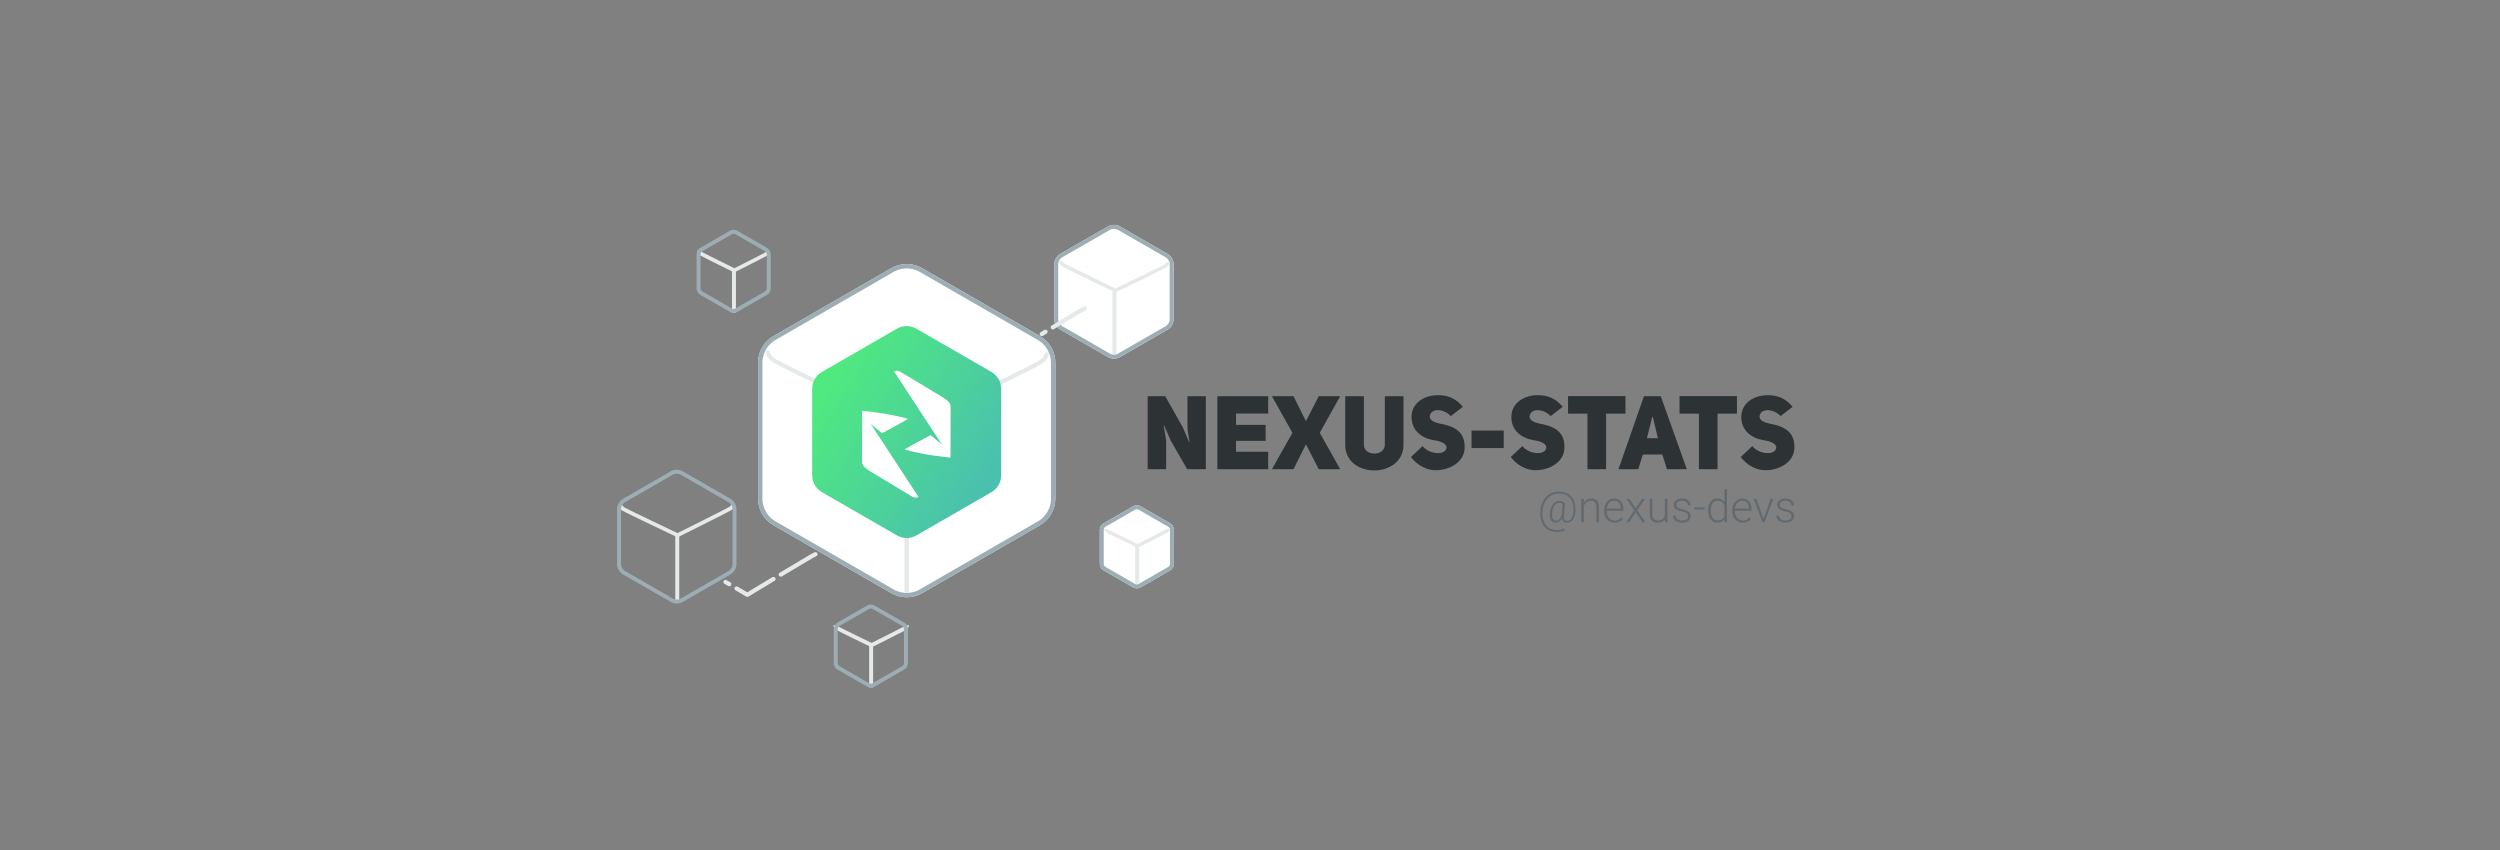 <svg version="1.1" xmlns="http://www.w3.org/2000/svg" xmlns:xlink="http://www.w3.org/1999/xlink" xml:space="preserve" xmlns:serif="http://www.serif.com/" style="fill-rule:evenodd;clip-rule:evenodd;stroke-miterlimit:10;" id="SJ1pP6V0f" viewBox="0 0 600 204"><rect x="0" y="0" width="600" height="204" fill="#808080" stroke="none"/><style>@-webkit-keyframes rk7Z1TPa40G_HJuXL0VRG_Animation{0%{-webkit-transform:  translate(0px, 0px);transform:  translate(0px, 0px);}45.33%{-webkit-transform:  translate(0px, -2px);transform:  translate(0px, -2px);}100%{-webkit-transform:  translate(0px, 0px);transform:  translate(0px, 0px);}}@keyframes rk7Z1TPa40G_HJuXL0VRG_Animation{0%{-webkit-transform:  translate(0px, 0px);transform:  translate(0px, 0px);}45.33%{-webkit-transform:  translate(0px, -2px);transform:  translate(0px, -2px);}100%{-webkit-transform:  translate(0px, 0px);transform:  translate(0px, 0px);}}@-webkit-keyframes ry0eyTvTV0M_BJ9krAN0M_Animation{0%{-webkit-transform:  translate(0px, 0px);transform:  translate(0px, 0px);}61.33%{-webkit-transform:  translate(0px, 2px);transform:  translate(0px, 2px);}100%{-webkit-transform:  translate(0px, 0px);transform:  translate(0px, 0px);}}@keyframes ry0eyTvTV0M_BJ9krAN0M_Animation{0%{-webkit-transform:  translate(0px, 0px);transform:  translate(0px, 0px);}61.33%{-webkit-transform:  translate(0px, 2px);transform:  translate(0px, 2px);}100%{-webkit-transform:  translate(0px, 0px);transform:  translate(0px, 0px);}}@-webkit-keyframes SyVgyTDaVAM_HJnwECERM_Animation{0%{-webkit-transform:  translate(0px, 0px);transform:  translate(0px, 0px);}50.67%{-webkit-transform:  translate(0px, -2px);transform:  translate(0px, -2px);}100%{-webkit-transform:  translate(0px, 0px);transform:  translate(0px, 0px);}}@keyframes SyVgyTDaVAM_HJnwECERM_Animation{0%{-webkit-transform:  translate(0px, 0px);transform:  translate(0px, 0px);}50.67%{-webkit-transform:  translate(0px, -2px);transform:  translate(0px, -2px);}100%{-webkit-transform:  translate(0px, 0px);transform:  translate(0px, 0px);}}#SJ1pP6V0f *{-webkit-animation-duration:  5s;animation-duration:  5s;-webkit-animation-iteration-count:  infinite;animation-iteration-count:  infinite;-webkit-animation-timing-function:  cubic-bezier(0, 0, 1, 1);animation-timing-function:  cubic-bezier(0, 0, 1, 1);}#BJxkaD64Rz{-webkit-transform:  matrix(0.075, 0, 0, 0.075, 0, 0);transform:  matrix(0.075, 0, 0, 0.075, 0, 0);}#S1f16P6VAM{fill: #fff;fill-rule: nonzero;}#BkXy6DTE0z{fill: #9dadb4;}#SJV1Tv640f{-webkit-transform:  matrix(0.968, 0, 0, 0.943, 93.349, 77.871);transform:  matrix(0.968, 0, 0, 0.943, 93.349, 77.871);}#B1Skpv640G{fill: none;stroke: #e5e9e9;stroke-width: 14.06px;}#Hy8kawTE0M{-webkit-transform:  matrix(1, 0, 0, 1, -4, 0);transform:  matrix(1, 0, 0, 1, -4, 0);}#BkwJpD6NAf{fill: none;stroke: #e5e9e9;stroke-width: 14.06px;}#rkOJaDTVRf{-webkit-transform:  matrix(0.982, 0, 0, 0.97, 52.724, 40.853);transform:  matrix(0.982, 0, 0, 0.97, 52.724, 40.853);}#BJFk6waERG{fill: none;stroke: #e5e9e9;stroke-width: 14.06px;}#HkcJaw640z{-webkit-transform:  matrix(0.075, 0, 0, 0.075, 0, 0);transform:  matrix(0.075, 0, 0, 0.075, 0, 0);}#S13kTP6EAG{fill: #fff;fill-rule: nonzero;}#S1pkpDpNAG{fill: #9dadb4;}#HJ0JpD640z{-webkit-transform:  matrix(0.932, 0, 0, 0.926, 242.351, 68.959);transform:  matrix(0.932, 0, 0, 0.926, 242.351, 68.959);}#Sk1xJaw6N0G{fill: none;stroke: #e5e9e9;stroke-width: 12.65px;}#rklxk6Da4AG{-webkit-transform:  matrix(0.92, 0, 0, 0.891, 286.798, 101.812);transform:  matrix(0.92, 0, 0, 0.891, 286.798, 101.812);}#Hybe1ava40f{fill: none;stroke: #e5e9e9;stroke-width: 12.65px;}#HJzg1pDpECz{-webkit-transform:  matrix(1, 0, 0, 0.939, 0, 56.621);transform:  matrix(1, 0, 0, 0.939, 0, 56.621);}#HkmgyaD6NAf{fill: none;stroke: #e5e9e9;stroke-width: 12.65px;}#SyVgyTDaVAM{-webkit-transform:  matrix(0.075, 0, 0, 0.075, 0, 0);transform:  matrix(0.075, 0, 0, 0.075, 0, 0);}#BJ8xJpwTE0z{fill: #fff;fill-rule: nonzero;}#ryPxyaDpERG{fill: #9dadb4;}#ryugkTD6VCz{-webkit-transform:  matrix(0.886, 0, 0, 0.869, 416.476, 229.338);transform:  matrix(0.886, 0, 0, 0.869, 416.476, 229.338);}#Bktey6waECG{fill: none;stroke: #e5e9e9;stroke-width: 12.65px;}#rJ9lk6vTECG{-webkit-transform:  matrix(0.864, 0, 0, 0.878, 495.76, 213.006);transform:  matrix(0.864, 0, 0, 0.878, 495.76, 213.006);}#r1ixkTwa4AM{fill: none;stroke: #e5e9e9;stroke-width: 12.65px;}#BynxJpPTERz{-webkit-transform:  matrix(1, 0, 0, 0.9, 0, 173.906);transform:  matrix(1, 0, 0, 0.9, 0, 173.906);}#B1al1TwTVRf{fill: none;stroke: #e5e9e9;stroke-width: 12.65px;}#ry0eyTvTV0M{-webkit-transform:  matrix(0.075, 0, 0, 0.075, 0, 0);transform:  matrix(0.075, 0, 0, 0.075, 0, 0);}#BJ1ZJ6PTERz{fill: none;stroke: #e5e9e9;stroke-width: 12.65px;}#BJlZyavaVCM{fill: none;stroke: #e5e9e9;stroke-width: 12.65px;}#rJW-y6waVAz{fill: none;stroke: #e5e9e9;stroke-width: 12.65px;}#BJzbkTDaNAf{fill: #9dadb4;}#rk7Z1TPa40G{-webkit-transform:  matrix(0.075, 0, 0, 0.075, 0, 0);transform:  matrix(0.075, 0, 0, 0.075, 0, 0);}#By4Z1Twa4Cz{-webkit-transform:  matrix(0.968, 0, 0, 0.983, 74.769, 14.439);transform:  matrix(0.968, 0, 0, 0.983, 74.769, 14.439);}#r1rWyTDpECz{fill: none;stroke: #e5e9e9;stroke-width: 12.65px;}#BJUbJaDpECM{-webkit-transform:  matrix(0.937, 0, 0, 0.943, 147.865, 49.109);transform:  matrix(0.937, 0, 0, 0.943, 147.865, 49.109);}#BJwbJ6Pp40G{fill: none;stroke: #e5e9e9;stroke-width: 12.65px;}#rkdb16vpV0z{fill: none;stroke: #e5e9e9;stroke-width: 12.65px;}#BJFZkpvTE0z{fill: #9dadb4;}#rycZ16DaNCG{-webkit-transform:  matrix(0.075, 0, 0, 0.075, 0, 0);transform:  matrix(0.075, 0, 0, 0.075, 0, 0);}#ByjWJ6vpE0G{-webkit-transform:  matrix(0.98, 0, 0, 0.959, 42.843, 70.986);transform:  matrix(0.98, 0, 0, 0.959, 42.843, 70.986);}#SJnZyavpNAG{fill: none;stroke: #e5e9e9;stroke-width: 12.65px;}#r16-JaPTE0M{-webkit-transform:  matrix(0.969, -0.001, 0.001, 0.965, 65.363, 61.936);transform:  matrix(0.969, -0.001, 0.001, 0.965, 65.363, 61.936);}#r1Rb16D6NCz{fill: none;stroke: #e5e9e9;stroke-width: 12.65px;}#S11My6wp4CG{fill: none;stroke: #e5e9e9;stroke-width: 12.65px;}#rJlGkaDTVAz{fill: #9dadb4;}#H1WzkaP6VAf{-webkit-transform:  matrix(0.075, 0, 0, 0.075, 0, 0);transform:  matrix(0.075, 0, 0, 0.075, 0, 0);}#BkzMJ6DpV0M{-webkit-transform:  matrix(0.85, 0.07, 0.069, -0.837, 1136.9, 1524.37);transform:  matrix(0.85, 0.07, 0.069, -0.837, 1136.9, 1524.37);}#SyXGkTvTVAG{fill: none;stroke: #e5e9e9;stroke-width: 16.16px;stroke-linecap: round;stroke-linejoin: round;stroke-miterlimit: 1.5;stroke-dasharray: 16.16,32.32,145.44,0;}#HkNGkpDaERM{-webkit-transform:  matrix(1.346, 0.11, 0.108, -1.316, -1086.51, 2619.72);transform:  matrix(1.346, 0.11, 0.108, -1.316, -1086.51, 2619.72);}#BkHzJpPaVAM{fill: none;stroke: #e5e9e9;stroke-width: 10.24px;stroke-linecap: round;stroke-linejoin: round;stroke-miterlimit: 1.5;stroke-dasharray: 10.24,20.48,92.15,0;}#rkUG1aPT40G{-webkit-transform:  matrix(0.075, 0, 0, 0.075, -0.649, 0.264);transform:  matrix(0.075, 0, 0, 0.075, -0.649, 0.264);}#B1DMJawaNAz{fill: url(#_Linear1);fill-rule: nonzero;}#BJuGy6vaERz{fill: #fff;}#rytMkTw6NRf{-webkit-transform:  matrix(0.159, 0, 0, 0.159, 431.171, 112.609);transform:  matrix(0.159, 0, 0, 0.159, 431.171, 112.609);}#By5fkpDaERz{fill: #2d3235;fill-rule: nonzero;}#BJoG1avpN0f{fill: #2d3235;fill-rule: nonzero;}#HJ3Mk6P6VCf{fill: #2d3235;fill-rule: nonzero;}#B1TGJpwpECM{fill: #2d3235;fill-rule: nonzero;}#B1Az1pDT4AG{fill: #2d3235;fill-rule: nonzero;}#SyJm1TPTNAM{fill: #2d3235;fill-rule: nonzero;}#r1lXkpPTECG{fill: #2d3235;fill-rule: nonzero;}#ry-XyTDaVRM{fill: #2d3235;fill-rule: nonzero;}#rkGX16Pp4Af{fill: #2d3235;fill-rule: nonzero;}#ByX7kpvaEAz{fill: #2d3235;fill-rule: nonzero;}#HJ4Qk6wTVCM{fill: #2d3235;fill-rule: nonzero;}#r1SX1aPaE0f{fill: #616a70;fill-rule: nonzero;}#rJUXJaPa4Rf{fill: #616a70;fill-rule: nonzero;}#HJvQkTvT4RG{fill: #616a70;fill-rule: nonzero;}#H1u7ypDpEAf{fill: #616a70;fill-rule: nonzero;}#rJYQkTwa4Rf{fill: #616a70;fill-rule: nonzero;}#ry571pvaVRz{fill: #616a70;fill-rule: nonzero;}#ByjQ1TDaVCz{fill: #616a70;fill-rule: nonzero;}#HJhQ1pPp40f{fill: #616a70;fill-rule: nonzero;}#SyT7Jaw640G{fill: #616a70;fill-rule: nonzero;}#HyC7Jav6ERz{fill: #616a70;fill-rule: nonzero;}#rykV16v6V0G{fill: #616a70;fill-rule: nonzero;}#SyVgyTDaVAM_HJnwECERM{-webkit-animation-name:  SyVgyTDaVAM_HJnwECERM_Animation;animation-name:  SyVgyTDaVAM_HJnwECERM_Animation;-webkit-transform-origin:  50% 50%;transform-origin:  50% 50%;transform-box:  fill-box;-webkit-transform:  translate(0px, 0px);transform:  translate(0px, 0px);-webkit-animation-timing-function:  cubic-bezier(0.42, 0, 0.58, 1);animation-timing-function:  cubic-bezier(0.42, 0, 0.58, 1);}#ry0eyTvTV0M_BJ9krAN0M{-webkit-animation-name:  ry0eyTvTV0M_BJ9krAN0M_Animation;animation-name:  ry0eyTvTV0M_BJ9krAN0M_Animation;-webkit-transform-origin:  50% 50%;transform-origin:  50% 50%;transform-box:  fill-box;-webkit-transform:  translate(0px, 0px);transform:  translate(0px, 0px);-webkit-animation-timing-function:  cubic-bezier(0.42, 0, 0.58, 1);animation-timing-function:  cubic-bezier(0.42, 0, 0.58, 1);}#rk7Z1TPa40G_HJuXL0VRG{-webkit-animation-name:  rk7Z1TPa40G_HJuXL0VRG_Animation;animation-name:  rk7Z1TPa40G_HJuXL0VRG_Animation;-webkit-transform-origin:  50% 50%;transform-origin:  50% 50%;transform-box:  fill-box;-webkit-transform:  translate(0px, 0px);transform:  translate(0px, 0px);-webkit-animation-timing-function:  cubic-bezier(0.42, 0, 0.58, 1);animation-timing-function:  cubic-bezier(0.42, 0, 0.58, 1);}</style>
    <g id="BJxkaD64Rz">
        <g id="rJbJpP6V0G" serif:id="Forma 1 copy">
            <path d="M2852.1,858.156L2475.02,1075.53C2444.5,1093.14 2425.73,1125.61 2425.73,1160.76L2425.73,1595.5C2425.73,1630.65 2444.5,1663.11 2475.02,1680.73L2852.1,1898.09C2882.62,1915.67 2920.18,1915.67 2950.7,1898.09L3327.81,1680.73C3358.33,1663.11 3377.11,1630.65 3377.11,1595.5L3377.11,1160.77C3377.11,1125.61 3358.33,1093.14 3327.81,1075.54L2950.7,858.156C2920.18,840.584 2882.62,840.584 2852.1,858.156Z" id="S1f16P6VAM"/>
            <path d="M2903,844.99L2904.59,845.029L2906.18,845.093L2907.78,845.183L2909.37,845.299L2910.96,845.44L2912.55,845.608L2914.14,845.801L2915.72,846.02L2917.3,846.264L2918.88,846.534L2920.45,846.83L2922.02,847.152L2923.59,847.5L2925.15,847.873L2926.71,848.272L2928.26,848.697L2929.81,849.147L2931.35,849.623L2932.88,850.125L2934.41,850.653L2935.93,851.206L2937.45,851.785L2938.95,852.39L2940.45,853.021L2941.94,853.677L2943.42,854.359L2944.9,855.067L2946.36,855.801L2947.82,856.56L2949.26,857.345L2950.7,858.156L3327.81,1075.54L3329.24,1076.37L3330.64,1077.23L3332.03,1078.11L3333.4,1079.01L3334.75,1079.93L3336.08,1080.87L3337.4,1081.83L3338.7,1082.81L3339.97,1083.81L3341.23,1084.83L3342.47,1085.87L3343.7,1086.92L3344.9,1088L3346.08,1089.09L3347.25,1090.21L3348.39,1091.34L3349.52,1092.48L3350.62,1093.64L3351.71,1094.83L3352.77,1096.02L3353.82,1097.24L3354.84,1098.46L3355.84,1099.71L3356.82,1100.97L3357.78,1102.24L3358.72,1103.53L3359.64,1104.84L3360.54,1106.16L3361.41,1107.49L3362.27,1108.84L3363.1,1110.19L3363.91,1111.57L3364.69,1112.95L3365.46,1114.35L3366.2,1115.76L3366.92,1117.18L3367.61,1118.62L3368.28,1120.07L3368.93,1121.52L3369.56,1122.99L3370.16,1124.47L3370.74,1125.96L3371.29,1127.46L3371.82,1128.96L3372.33,1130.48L3372.81,1132.01L3373.27,1133.55L3373.7,1135.09L3374.11,1136.64L3374.49,1138.21L3374.84,1139.78L3375.18,1141.35L3375.48,1142.94L3375.76,1144.53L3376.01,1146.13L3376.24,1147.73L3376.45,1149.34L3376.62,1150.96L3376.77,1152.58L3376.89,1154.21L3376.99,1155.84L3377.06,1157.48L3377.1,1159.12L3377.11,1160.77L3377.11,1595.5L3377.1,1597.14L3377.06,1598.79L3376.99,1600.42L3376.89,1602.05L3376.77,1603.68L3376.62,1605.3L3376.45,1606.92L3376.24,1608.53L3376.01,1610.13L3375.76,1611.73L3375.48,1613.32L3375.18,1614.91L3374.84,1616.48L3374.49,1618.05L3374.11,1619.61L3373.7,1621.17L3373.27,1622.71L3372.81,1624.25L3372.33,1625.78L3371.82,1627.29L3371.29,1628.8L3370.74,1630.3L3370.16,1631.79L3369.56,1633.27L3368.93,1634.74L3368.28,1636.19L3367.61,1637.64L3366.92,1639.07L3366.2,1640.5L3365.46,1641.9L3364.69,1643.3L3363.91,1644.69L3363.1,1646.06L3362.27,1647.42L3361.41,1648.77L3360.54,1650.1L3359.64,1651.42L3358.72,1652.72L3357.78,1654.01L3356.82,1655.29L3355.84,1656.55L3354.84,1657.79L3353.82,1659.02L3352.77,1660.24L3351.71,1661.43L3350.62,1662.61L3349.52,1663.78L3348.39,1664.92L3347.25,1666.05L3346.08,1667.16L3344.9,1668.26L3343.7,1669.33L3342.47,1670.39L3341.23,1671.43L3339.97,1672.45L3338.7,1673.45L3337.4,1674.43L3336.08,1675.39L3334.75,1676.33L3333.4,1677.26L3332.03,1678.15L3330.64,1679.03L3329.24,1679.89L3327.81,1680.73L2950.7,1898.09L2949.26,1898.9L2947.82,1899.69L2946.36,1900.45L2944.9,1901.18L2943.42,1901.89L2941.94,1902.57L2940.45,1903.23L2938.95,1903.86L2937.45,1904.46L2935.93,1905.04L2934.41,1905.6L2932.88,1906.13L2931.35,1906.63L2929.81,1907.1L2928.26,1907.55L2926.71,1907.98L2925.15,1908.38L2923.59,1908.75L2922.02,1909.1L2920.45,1909.42L2918.88,1909.72L2917.3,1909.99L2915.72,1910.23L2914.14,1910.45L2912.55,1910.64L2910.96,1910.81L2909.37,1910.95L2907.78,1911.07L2906.18,1911.16L2904.59,1911.22L2903,1911.26L2901.4,1911.27L2899.8,1911.26L2898.21,1911.22L2896.62,1911.16L2895.02,1911.07L2893.43,1910.95L2891.84,1910.81L2890.25,1910.64L2888.66,1910.45L2887.08,1910.23L2885.5,1909.99L2883.92,1909.72L2882.35,1909.42L2880.78,1909.1L2879.21,1908.75L2877.65,1908.38L2876.09,1907.98L2874.54,1907.55L2872.99,1907.1L2871.45,1906.63L2869.92,1906.13L2868.39,1905.6L2866.87,1905.04L2865.36,1904.46L2863.85,1903.86L2862.35,1903.23L2860.86,1902.57L2859.38,1901.89L2857.91,1901.18L2856.44,1900.45L2854.99,1899.69L2853.54,1898.9L2852.1,1898.09L2475.02,1680.73L2473.6,1679.89L2472.2,1679.03L2470.81,1678.15L2469.44,1677.26L2468.09,1676.33L2466.75,1675.39L2465.44,1674.43L2464.14,1673.45L2462.86,1672.45L2461.6,1671.43L2460.36,1670.39L2459.14,1669.33L2457.94,1668.26L2456.75,1667.16L2455.59,1666.05L2454.45,1664.92L2453.32,1663.78L2452.22,1662.61L2451.13,1661.43L2450.07,1660.24L2449.02,1659.02L2448,1657.79L2446.99,1656.55L2446.01,1655.29L2445.05,1654.01L2444.11,1652.72L2443.2,1651.42L2442.3,1650.1L2441.42,1648.77L2440.57,1647.42L2439.74,1646.06L2438.93,1644.69L2438.14,1643.3L2437.38,1641.9L2436.64,1640.5L2435.92,1639.07L2435.22,1637.64L2434.55,1636.19L2433.9,1634.74L2433.28,1633.27L2432.68,1631.79L2432.1,1630.3L2431.55,1628.8L2431.01,1627.29L2430.51,1625.78L2430.03,1624.25L2429.57,1622.71L2429.14,1621.17L2428.73,1619.61L2428.35,1618.05L2427.99,1616.48L2427.66,1614.91L2427.36,1613.32L2427.08,1611.73L2426.82,1610.13L2426.6,1608.53L2426.39,1606.92L2426.22,1605.3L2426.07,1603.68L2425.95,1602.05L2425.85,1600.42L2425.78,1598.79L2425.74,1597.14L2425.73,1595.5L2425.73,1160.76L2425.74,1159.12L2425.78,1157.48L2425.85,1155.84L2425.95,1154.21L2426.07,1152.58L2426.22,1150.96L2426.39,1149.34L2426.6,1147.73L2426.82,1146.13L2427.08,1144.53L2427.36,1142.94L2427.66,1141.35L2427.99,1139.78L2428.35,1138.21L2428.73,1136.64L2429.14,1135.09L2429.57,1133.55L2430.03,1132.01L2430.51,1130.48L2431.01,1128.96L2431.55,1127.45L2432.1,1125.96L2432.68,1124.47L2433.28,1122.99L2433.9,1121.52L2434.55,1120.06L2435.22,1118.62L2435.92,1117.18L2436.64,1115.76L2437.38,1114.35L2438.14,1112.95L2438.93,1111.57L2439.74,1110.19L2440.57,1108.84L2441.42,1107.49L2442.3,1106.16L2443.2,1104.84L2444.11,1103.53L2445.05,1102.24L2446.01,1100.97L2446.99,1099.71L2448,1098.46L2449.02,1097.23L2450.07,1096.02L2451.13,1094.83L2452.22,1093.64L2453.32,1092.48L2454.45,1091.33L2455.59,1090.2L2456.75,1089.09L2457.94,1088L2459.14,1086.92L2460.36,1085.87L2461.6,1084.83L2462.86,1083.81L2464.14,1082.81L2465.44,1081.83L2466.75,1080.87L2468.09,1079.93L2469.44,1079.01L2470.81,1078.11L2472.2,1077.23L2473.6,1076.37L2475.02,1075.53L2852.1,858.156L2853.54,857.345L2854.99,856.56L2856.44,855.801L2857.91,855.067L2859.38,854.359L2860.86,853.677L2862.35,853.021L2863.85,852.39L2865.36,851.785L2866.87,851.206L2868.39,850.653L2869.92,850.125L2871.45,849.623L2872.99,849.147L2874.54,848.697L2876.09,848.272L2877.65,847.873L2879.21,847.5L2880.78,847.152L2882.35,846.83L2883.92,846.534L2885.5,846.264L2887.08,846.02L2888.66,845.801L2890.25,845.608L2891.84,845.44L2893.43,845.299L2895.02,845.183L2896.62,845.093L2898.21,845.029L2899.8,844.99L2901.4,844.977L2903,844.99ZM2900.03,859.046L2898.66,859.079L2897.3,859.134L2895.93,859.211L2894.56,859.311L2893.2,859.432L2891.84,859.576L2890.47,859.741L2889.12,859.929L2887.76,860.139L2886.41,860.37L2885.06,860.624L2883.71,860.9L2882.37,861.198L2881.03,861.518L2879.69,861.86L2878.36,862.225L2877.04,862.611L2875.72,863.019L2874.4,863.45L2873.09,863.902L2871.79,864.377L2870.49,864.873L2869.2,865.392L2867.91,865.933L2866.63,866.496L2865.36,867.081L2864.1,867.688L2862.84,868.317L2861.59,868.969L2860.35,869.643L2859.07,870.365L2482.1,1087.68L2480.83,1088.43L2479.62,1089.16L2478.43,1089.92L2477.26,1090.69L2476.1,1091.48L2474.95,1092.29L2473.82,1093.11L2472.71,1093.95L2471.62,1094.81L2470.53,1095.68L2469.47,1096.57L2468.42,1097.48L2467.39,1098.4L2466.38,1099.34L2465.38,1100.29L2464.4,1101.26L2463.43,1102.24L2462.49,1103.24L2461.56,1104.25L2460.64,1105.28L2459.75,1106.32L2458.87,1107.37L2458.01,1108.44L2457.17,1109.52L2456.35,1110.61L2455.54,1111.72L2454.76,1112.84L2453.99,1113.97L2453.24,1115.11L2452.51,1116.26L2451.79,1117.43L2451.1,1118.61L2450.43,1119.79L2449.77,1120.99L2449.14,1122.2L2448.52,1123.42L2447.92,1124.65L2447.35,1125.89L2446.79,1127.14L2446.26,1128.39L2445.74,1129.66L2445.24,1130.94L2444.77,1132.22L2444.32,1133.52L2443.88,1134.82L2443.47,1136.12L2443.08,1137.44L2442.71,1138.76L2442.36,1140.1L2442.03,1141.43L2441.73,1142.78L2441.44,1144.13L2441.18,1145.49L2440.94,1146.85L2440.72,1148.22L2440.53,1149.59L2440.36,1150.97L2440.21,1152.36L2440.08,1153.75L2439.97,1155.14L2439.89,1156.54L2439.83,1157.94L2439.8,1159.35L2439.79,1160.82L2439.79,1595.44L2439.8,1596.91L2439.83,1598.32L2439.89,1599.72L2439.97,1601.12L2440.08,1602.51L2440.21,1603.9L2440.36,1605.29L2440.53,1606.67L2440.72,1608.04L2440.94,1609.41L2441.18,1610.77L2441.44,1612.13L2441.73,1613.48L2442.03,1614.83L2442.36,1616.16L2442.71,1617.49L2443.08,1618.82L2443.47,1620.13L2443.88,1621.44L2444.32,1622.74L2444.77,1624.04L2445.24,1625.32L2445.74,1626.59L2446.26,1627.86L2446.79,1629.12L2447.35,1630.37L2447.92,1631.61L2448.52,1632.84L2449.14,1634.06L2449.77,1635.27L2450.43,1636.46L2451.1,1637.65L2451.79,1638.83L2452.51,1639.99L2453.24,1641.15L2453.99,1642.29L2454.76,1643.42L2455.54,1644.54L2456.35,1645.64L2457.17,1646.74L2458.01,1647.82L2458.87,1648.88L2459.75,1649.94L2460.64,1650.98L2461.56,1652L2462.49,1653.02L2463.43,1654.01L2464.4,1655L2465.38,1655.97L2466.38,1656.92L2467.39,1657.86L2468.43,1658.78L2469.47,1659.69L2470.54,1660.58L2471.62,1661.45L2472.71,1662.31L2473.83,1663.15L2474.95,1663.98L2476.1,1664.78L2477.26,1665.57L2478.43,1666.35L2479.62,1667.1L2480.83,1667.84L2482.1,1668.58L2859.07,1885.88L2860.35,1886.61L2861.59,1887.28L2862.84,1887.93L2864.1,1888.56L2865.36,1889.17L2866.63,1889.75L2867.91,1890.32L2869.2,1890.86L2870.49,1891.38L2871.79,1891.87L2873.09,1892.35L2874.4,1892.8L2875.72,1893.23L2877.04,1893.64L2878.36,1894.03L2879.69,1894.39L2881.03,1894.73L2882.37,1895.05L2883.71,1895.35L2885.06,1895.63L2886.41,1895.88L2887.76,1896.11L2889.12,1896.32L2890.47,1896.51L2891.84,1896.67L2893.2,1896.82L2894.56,1896.94L2895.93,1897.04L2897.3,1897.12L2898.66,1897.17L2900.03,1897.2L2901.4,1897.22L2902.77,1897.2L2904.14,1897.17L2905.51,1897.12L2906.87,1897.04L2908.24,1896.94L2909.6,1896.82L2910.97,1896.67L2912.33,1896.51L2913.68,1896.32L2915.04,1896.11L2916.39,1895.88L2917.74,1895.63L2919.09,1895.35L2920.43,1895.05L2921.77,1894.73L2923.11,1894.39L2924.44,1894.03L2925.76,1893.64L2927.09,1893.23L2928.4,1892.8L2929.71,1892.35L2931.02,1891.87L2932.31,1891.38L2933.61,1890.86L2934.89,1890.32L2936.17,1889.75L2937.44,1889.17L2938.71,1888.56L2939.96,1887.93L2941.21,1887.28L2942.45,1886.61L2943.73,1885.88L3320.74,1668.58L3322.01,1667.84L3323.21,1667.1L3324.4,1666.34L3325.58,1665.57L3326.74,1664.78L3327.88,1663.98L3329.01,1663.15L3330.12,1662.31L3331.22,1661.45L3332.3,1660.58L3333.36,1659.69L3334.41,1658.78L3335.44,1657.86L3336.46,1656.92L3337.46,1655.97L3338.44,1655L3339.4,1654.01L3340.35,1653.02L3341.28,1652L3342.19,1650.98L3343.09,1649.94L3343.96,1648.88L3344.82,1647.82L3345.66,1646.74L3346.49,1645.64L3347.3,1644.54L3348.08,1643.42L3348.85,1642.29L3349.6,1641.15L3350.33,1639.99L3351.05,1638.83L3351.74,1637.65L3352.41,1636.46L3353.07,1635.27L3353.7,1634.06L3354.32,1632.84L3354.91,1631.61L3355.49,1630.37L3356.05,1629.12L3356.58,1627.86L3357.1,1626.59L3357.59,1625.32L3358.07,1624.04L3358.52,1622.74L3358.96,1621.44L3359.37,1620.13L3359.76,1618.82L3360.13,1617.49L3360.48,1616.16L3360.81,1614.83L3361.11,1613.48L3361.39,1612.13L3361.66,1610.77L3361.9,1609.41L3362.11,1608.04L3362.31,1606.67L3362.48,1605.29L3362.63,1603.9L3362.76,1602.51L3362.87,1601.12L3362.95,1599.72L3363.01,1598.32L3363.04,1596.91L3363.05,1595.44L3363.05,1160.82L3363.04,1159.35L3363.01,1157.95L3362.95,1156.54L3362.87,1155.14L3362.76,1153.75L3362.63,1152.36L3362.48,1150.97L3362.31,1149.59L3362.11,1148.22L3361.9,1146.85L3361.66,1145.49L3361.39,1144.13L3361.11,1142.78L3360.81,1141.43L3360.48,1140.1L3360.13,1138.77L3359.76,1137.44L3359.37,1136.13L3358.96,1134.82L3358.52,1133.52L3358.07,1132.22L3357.59,1130.94L3357.1,1129.66L3356.58,1128.4L3356.05,1127.14L3355.49,1125.89L3354.91,1124.65L3354.32,1123.42L3353.7,1122.2L3353.07,1120.99L3352.41,1119.79L3351.74,1118.61L3351.05,1117.43L3350.33,1116.26L3349.6,1115.11L3348.85,1113.97L3348.08,1112.84L3347.3,1111.72L3346.49,1110.61L3345.67,1109.52L3344.82,1108.44L3343.96,1107.37L3343.09,1106.32L3342.19,1105.28L3341.28,1104.25L3340.35,1103.24L3339.4,1102.24L3338.44,1101.26L3337.46,1100.29L3336.46,1099.34L3335.44,1098.4L3334.41,1097.48L3333.37,1096.58L3332.3,1095.68L3331.22,1094.81L3330.13,1093.95L3329.01,1093.11L3327.89,1092.29L3326.74,1091.48L3325.58,1090.69L3324.41,1089.92L3323.22,1089.17L3322.01,1088.43L3320.74,1087.68L2943.73,870.366L2942.45,869.643L2941.21,868.969L2939.96,868.318L2938.71,867.688L2937.44,867.081L2936.17,866.496L2934.89,865.933L2933.61,865.392L2932.31,864.873L2931.02,864.377L2929.71,863.902L2928.4,863.45L2927.09,863.019L2925.76,862.611L2924.44,862.225L2923.11,861.86L2921.77,861.518L2920.43,861.198L2919.09,860.9L2917.74,860.624L2916.39,860.37L2915.04,860.139L2913.68,859.929L2912.33,859.741L2910.97,859.576L2909.6,859.432L2908.24,859.311L2906.87,859.211L2905.51,859.134L2904.14,859.079L2902.77,859.046L2901.4,859.035L2900.03,859.046Z" id="BkXy6DTE0z"/>
        </g>
        <g id="SJV1Tv640f" serif:id="Shape 1 copy">
            <path d="M3364.17,1113.28C3364.17,1113.28 3366.76,1132.26 3338.3,1149.52C3309.83,1166.77 2901.85,1370.37 2901.85,1370.37" id="B1Skpv640G"/>
        </g>
        <g id="Hy8kawTE0M" serif:id="Shape 2">
            <path d="M2905.3,1365.19L2905.3,1896.21" id="BkwJpD6NAf"/>
        </g>
        <g id="rkOJaDTVRf" serif:id="Shape 1">
            <path d="M2448.16,1114.14C2448.16,1114.14 2443.84,1132.26 2472.31,1149.52C2500.77,1166.77 2905.3,1363.46 2905.3,1363.46" id="BJFk6waERG"/>
        </g>
    </g>
    <g id="HkcJaw640z" serif:id="container copy 2">
        <g id="H1skTPaVRz" serif:id="Forma 1 copy">
            <path d="M3544.8,724.919L3393.36,812.152C3381.1,819.216 3373.56,832.247 3373.56,846.354L3373.56,1020.81C3373.56,1034.92 3381.1,1047.94 3393.36,1055.01L3544.8,1142.24C3557.06,1149.29 3572.14,1149.29 3584.4,1142.24L3735.86,1055.01C3748.12,1047.94 3755.66,1034.92 3755.66,1020.81L3755.66,846.355C3755.66,832.247 3748.12,819.216 3735.86,812.153L3584.4,724.919C3572.14,717.868 3557.06,717.868 3544.8,724.919Z" id="S13kTP6EAG"/>
            <path d="M3565.24,719.636L3565.88,719.651L3566.52,719.677L3567.16,719.713L3567.8,719.76L3568.44,719.817L3569.08,719.884L3569.72,719.961L3570.35,720.049L3570.99,720.147L3571.62,720.256L3572.25,720.374L3572.89,720.504L3573.51,720.643L3574.14,720.793L3574.77,720.953L3575.39,721.123L3576.01,721.304L3576.63,721.495L3577.25,721.697L3577.86,721.908L3578.47,722.13L3579.08,722.363L3579.68,722.606L3580.29,722.859L3580.89,723.122L3581.48,723.396L3582.07,723.68L3582.66,723.974L3583.24,724.279L3583.83,724.594L3584.4,724.919L3735.86,812.153L3736.43,812.488L3737,812.832L3737.56,813.185L3738.11,813.546L3738.65,813.915L3739.18,814.293L3739.71,814.678L3740.23,815.072L3740.75,815.473L3741.25,815.882L3741.75,816.299L3742.24,816.723L3742.72,817.155L3743.2,817.594L3743.67,818.04L3744.13,818.493L3744.58,818.953L3745.02,819.42L3745.46,819.894L3745.89,820.374L3746.31,820.861L3746.72,821.354L3747.12,821.853L3747.51,822.359L3747.9,822.87L3748.28,823.388L3748.65,823.911L3749.01,824.441L3749.36,824.975L3749.7,825.516L3750.03,826.061L3750.36,826.612L3750.68,827.168L3750.98,827.729L3751.28,828.295L3751.57,828.866L3751.85,829.442L3752.12,830.022L3752.38,830.607L3752.63,831.196L3752.87,831.789L3753.1,832.387L3753.33,832.988L3753.54,833.593L3753.74,834.203L3753.93,834.816L3754.12,835.432L3754.29,836.052L3754.46,836.676L3754.61,837.302L3754.75,837.932L3754.89,838.565L3755.01,839.201L3755.12,839.839L3755.22,840.48L3755.31,841.124L3755.39,841.771L3755.47,842.419L3755.53,843.07L3755.57,843.723L3755.61,844.378L3755.64,845.035L3755.66,845.694L3755.66,846.355L3755.66,1020.81L3755.66,1021.47L3755.64,1022.13L3755.61,1022.79L3755.57,1023.44L3755.53,1024.1L3755.47,1024.75L3755.39,1025.39L3755.31,1026.04L3755.22,1026.68L3755.12,1027.33L3755.01,1027.96L3754.89,1028.6L3754.75,1029.23L3754.61,1029.86L3754.46,1030.49L3754.29,1031.11L3754.12,1031.73L3753.93,1032.35L3753.74,1032.96L3753.54,1033.57L3753.33,1034.17L3753.1,1034.78L3752.87,1035.37L3752.63,1035.97L3752.38,1036.56L3752.12,1037.14L3751.85,1037.72L3751.57,1038.3L3751.28,1038.87L3750.98,1039.43L3750.68,1040L3750.36,1040.55L3750.03,1041.1L3749.7,1041.65L3749.36,1042.19L3749.01,1042.72L3748.65,1043.25L3748.28,1043.78L3747.9,1044.29L3747.51,1044.8L3747.12,1045.31L3746.72,1045.81L3746.31,1046.3L3745.89,1046.79L3745.46,1047.27L3745.02,1047.74L3744.58,1048.21L3744.13,1048.67L3743.67,1049.12L3743.2,1049.57L3742.72,1050.01L3742.24,1050.44L3741.75,1050.87L3741.25,1051.28L3740.75,1051.69L3740.23,1052.09L3739.71,1052.49L3739.18,1052.87L3738.65,1053.25L3738.11,1053.62L3737.56,1053.98L3737,1054.33L3736.43,1054.68L3735.86,1055.01L3584.4,1142.24L3583.83,1142.57L3583.24,1142.88L3582.66,1143.19L3582.07,1143.48L3581.48,1143.76L3580.89,1144.04L3580.29,1144.3L3579.68,1144.55L3579.08,1144.8L3578.47,1145.03L3577.86,1145.25L3577.25,1145.46L3576.63,1145.66L3576.01,1145.86L3575.39,1146.04L3574.77,1146.21L3574.14,1146.37L3573.51,1146.52L3572.89,1146.66L3572.25,1146.79L3571.62,1146.9L3570.99,1147.01L3570.35,1147.11L3569.72,1147.2L3569.08,1147.28L3568.44,1147.34L3567.8,1147.4L3567.16,1147.45L3566.52,1147.48L3565.88,1147.51L3565.24,1147.52L3564.6,1147.53L3563.96,1147.52L3563.32,1147.51L3562.68,1147.48L3562.04,1147.45L3561.4,1147.4L3560.76,1147.34L3560.12,1147.28L3559.49,1147.2L3558.85,1147.11L3558.22,1147.01L3557.58,1146.9L3556.95,1146.79L3556.32,1146.66L3555.69,1146.52L3555.06,1146.37L3554.44,1146.21L3553.81,1146.04L3553.19,1145.86L3552.58,1145.66L3551.96,1145.46L3551.35,1145.25L3550.73,1145.03L3550.13,1144.8L3549.52,1144.55L3548.92,1144.3L3548.32,1144.04L3547.72,1143.76L3547.13,1143.48L3546.55,1143.19L3545.96,1142.88L3545.38,1142.57L3544.8,1142.24L3393.36,1055.01L3392.78,1054.68L3392.22,1054.33L3391.66,1053.98L3391.11,1053.62L3390.57,1053.25L3390.03,1052.87L3389.51,1052.49L3388.99,1052.09L3388.47,1051.69L3387.97,1051.28L3387.47,1050.87L3386.98,1050.44L3386.49,1050.01L3386.02,1049.57L3385.55,1049.12L3385.09,1048.67L3384.64,1048.21L3384.2,1047.74L3383.76,1047.27L3383.33,1046.79L3382.91,1046.3L3382.5,1045.81L3382.1,1045.31L3381.7,1044.8L3381.32,1044.29L3380.94,1043.78L3380.57,1043.25L3380.21,1042.72L3379.86,1042.19L3379.52,1041.65L3379.18,1041.1L3378.86,1040.55L3378.54,1040L3378.24,1039.43L3377.94,1038.87L3377.65,1038.3L3377.37,1037.72L3377.1,1037.14L3376.84,1036.56L3376.59,1035.97L3376.35,1035.37L3376.12,1034.78L3375.89,1034.17L3375.68,1033.57L3375.48,1032.96L3375.28,1032.35L3375.1,1031.73L3374.93,1031.11L3374.76,1030.49L3374.61,1029.86L3374.47,1029.23L3374.33,1028.6L3374.21,1027.96L3374.1,1027.33L3374,1026.68L3373.91,1026.04L3373.82,1025.39L3373.75,1024.75L3373.69,1024.1L3373.64,1023.44L3373.61,1022.79L3373.58,1022.13L3373.56,1021.47L3373.56,1020.81L3373.56,846.354L3373.56,845.693L3373.58,845.034L3373.61,844.377L3373.64,843.722L3373.69,843.069L3373.75,842.419L3373.82,841.77L3373.91,841.124L3374,840.48L3374.1,839.839L3374.21,839.2L3374.33,838.564L3374.47,837.931L3374.61,837.302L3374.76,836.675L3374.93,836.052L3375.1,835.432L3375.28,834.815L3375.48,834.202L3375.68,833.593L3375.89,832.988L3376.12,832.386L3376.35,831.789L3376.59,831.195L3376.84,830.606L3377.1,830.022L3377.37,829.441L3377.65,828.866L3377.94,828.295L3378.24,827.729L3378.54,827.168L3378.86,826.612L3379.18,826.061L3379.52,825.515L3379.86,824.975L3380.21,824.44L3380.57,823.911L3380.94,823.388L3381.32,822.87L3381.7,822.358L3382.1,821.853L3382.5,821.353L3382.91,820.86L3383.33,820.373L3383.76,819.893L3384.2,819.419L3384.64,818.953L3385.09,818.492L3385.55,818.039L3386.02,817.593L3386.49,817.154L3386.98,816.723L3387.47,816.298L3387.97,815.882L3388.47,815.473L3388.99,815.071L3389.51,814.678L3390.03,814.292L3390.57,813.915L3391.11,813.545L3391.66,813.184L3392.22,812.832L3392.78,812.487L3393.36,812.152L3544.8,724.919L3545.38,724.594L3545.96,724.279L3546.55,723.974L3547.13,723.68L3547.72,723.396L3548.32,723.122L3548.92,722.859L3549.52,722.606L3550.13,722.363L3550.73,722.13L3551.35,721.908L3551.96,721.697L3552.58,721.495L3553.19,721.304L3553.81,721.123L3554.44,720.953L3555.06,720.793L3555.69,720.643L3556.32,720.504L3556.95,720.374L3557.58,720.256L3558.22,720.147L3558.85,720.049L3559.49,719.961L3560.12,719.884L3560.76,719.817L3561.4,719.76L3562.04,719.713L3562.68,719.677L3563.32,719.651L3563.96,719.636L3564.6,719.631L3565.24,719.636ZM3564.16,732.286L3563.73,732.297L3563.29,732.314L3562.86,732.339L3562.42,732.37L3561.98,732.409L3561.55,732.455L3561.12,732.508L3560.68,732.568L3560.25,732.634L3559.82,732.708L3559.39,732.789L3558.96,732.877L3558.53,732.972L3558.1,733.074L3557.68,733.183L3557.25,733.299L3556.83,733.422L3556.41,733.553L3555.99,733.689L3555.57,733.834L3555.15,733.985L3554.74,734.143L3554.33,734.308L3553.92,734.481L3553.51,734.66L3553.11,734.847L3552.7,735.04L3552.3,735.241L3551.9,735.449L3551.51,735.664L3551.07,735.91L3399.72,823.088L3399.28,823.343L3398.9,823.577L3398.52,823.818L3398.14,824.064L3397.77,824.316L3397.41,824.573L3397.05,824.835L3396.7,825.102L3396.34,825.376L3396,825.655L3395.66,825.938L3395.33,826.227L3395,826.521L3394.68,826.817L3394.36,827.122L3394.04,827.431L3393.74,827.741L3393.44,828.06L3393.14,828.384L3392.85,828.708L3392.57,829.039L3392.29,829.374L3392.01,829.714L3391.74,830.058L3391.48,830.406L3391.22,830.758L3390.97,831.113L3390.73,831.472L3390.49,831.837L3390.26,832.206L3390.03,832.575L3389.81,832.948L3389.59,833.328L3389.39,833.71L3389.18,834.094L3388.99,834.48L3388.8,834.872L3388.61,835.268L3388.44,835.664L3388.27,836.062L3388.1,836.468L3387.94,836.875L3387.79,837.28L3387.65,837.691L3387.51,838.106L3387.38,838.522L3387.26,838.938L3387.14,839.358L3387.03,839.784L3386.92,840.208L3386.83,840.635L3386.74,841.068L3386.65,841.498L3386.58,841.928L3386.51,842.364L3386.45,842.8L3386.39,843.239L3386.34,843.682L3386.3,844.12L3386.27,844.565L3386.24,845.012L3386.22,845.455L3386.21,845.905L3386.21,846.408L3386.21,1020.76L3386.21,1021.26L3386.22,1021.71L3386.24,1022.15L3386.27,1022.6L3386.3,1023.04L3386.34,1023.48L3386.39,1023.92L3386.45,1024.36L3386.51,1024.8L3386.58,1025.24L3386.65,1025.67L3386.74,1026.1L3386.83,1026.53L3386.92,1026.95L3387.03,1027.38L3387.14,1027.81L3387.26,1028.22L3387.38,1028.64L3387.51,1029.06L3387.65,1029.47L3387.79,1029.88L3387.94,1030.29L3388.1,1030.69L3388.27,1031.1L3388.44,1031.5L3388.61,1031.89L3388.8,1032.29L3388.99,1032.68L3389.18,1033.07L3389.39,1033.45L3389.59,1033.83L3389.81,1034.21L3390.03,1034.59L3390.26,1034.96L3390.49,1035.33L3390.73,1035.69L3390.97,1036.05L3391.22,1036.4L3391.48,1036.76L3391.74,1037.1L3392.01,1037.45L3392.29,1037.79L3392.57,1038.12L3392.85,1038.45L3393.14,1038.78L3393.44,1039.1L3393.74,1039.42L3394.05,1039.73L3394.36,1040.04L3394.68,1040.35L3395,1040.64L3395.33,1040.94L3395.66,1041.23L3396,1041.51L3396.35,1041.79L3396.7,1042.06L3397.05,1042.33L3397.41,1042.59L3397.78,1042.85L3398.14,1043.1L3398.52,1043.35L3398.9,1043.59L3399.29,1043.82L3399.72,1044.08L3551.07,1131.25L3551.51,1131.5L3551.9,1131.71L3552.3,1131.92L3552.7,1132.12L3553.11,1132.31L3553.51,1132.5L3553.92,1132.68L3554.33,1132.85L3554.74,1133.02L3555.15,1133.17L3555.57,1133.33L3555.99,1133.47L3556.41,1133.61L3556.83,1133.74L3557.25,1133.86L3557.68,1133.98L3558.1,1134.09L3558.53,1134.19L3558.96,1134.28L3559.39,1134.37L3559.82,1134.45L3560.25,1134.53L3560.68,1134.59L3561.12,1134.65L3561.55,1134.7L3561.98,1134.75L3562.42,1134.79L3562.86,1134.82L3563.29,1134.85L3563.73,1134.86L3564.16,1134.87L3564.6,1134.88L3565.04,1134.87L3565.48,1134.86L3565.91,1134.85L3566.35,1134.82L3566.78,1134.79L3567.22,1134.75L3567.66,1134.7L3568.09,1134.65L3568.52,1134.59L3568.95,1134.53L3569.39,1134.45L3569.82,1134.37L3570.25,1134.28L3570.68,1134.19L3571.1,1134.09L3571.53,1133.98L3571.95,1133.86L3572.38,1133.74L3572.8,1133.61L3573.22,1133.47L3573.63,1133.33L3574.05,1133.17L3574.47,1133.02L3574.88,1132.85L3575.29,1132.68L3575.7,1132.5L3576.1,1132.31L3576.5,1132.12L3576.91,1131.92L3577.3,1131.71L3577.7,1131.5L3578.14,1131.25L3729.5,1044.08L3729.93,1043.82L3730.32,1043.59L3730.7,1043.35L3731.07,1043.1L3731.44,1042.85L3731.81,1042.59L3732.17,1042.33L3732.52,1042.06L3732.87,1041.79L3733.22,1041.51L3733.56,1041.23L3733.89,1040.94L3734.22,1040.64L3734.54,1040.35L3734.86,1040.04L3735.17,1039.73L3735.48,1039.42L3735.78,1039.1L3736.08,1038.78L3736.37,1038.45L3736.65,1038.12L3736.93,1037.79L3737.21,1037.45L3737.48,1037.1L3737.74,1036.76L3737.99,1036.4L3738.24,1036.05L3738.49,1035.69L3738.73,1035.32L3738.96,1034.96L3739.19,1034.59L3739.41,1034.21L3739.63,1033.83L3739.83,1033.45L3740.03,1033.07L3740.23,1032.68L3740.42,1032.29L3740.6,1031.9L3740.78,1031.5L3740.95,1031.1L3741.12,1030.69L3741.27,1030.29L3741.43,1029.88L3741.57,1029.47L3741.71,1029.06L3741.84,1028.64L3741.96,1028.22L3742.08,1027.8L3742.19,1027.38L3742.3,1026.95L3742.39,1026.53L3742.48,1026.1L3742.57,1025.67L3742.64,1025.24L3742.71,1024.8L3742.77,1024.36L3742.83,1023.92L3742.88,1023.48L3742.92,1023.04L3742.95,1022.6L3742.98,1022.15L3742.99,1021.71L3743.01,1021.26L3743.01,1020.76L3743.01,846.409L3743.01,845.906L3742.99,845.456L3742.98,845.009L3742.95,844.565L3742.92,844.124L3742.88,843.682L3742.83,843.24L3742.77,842.801L3742.71,842.365L3742.64,841.929L3742.57,841.499L3742.48,841.065L3742.39,840.635L3742.3,840.211L3742.19,839.785L3742.08,839.362L3741.96,838.939L3741.84,838.519L3741.71,838.107L3741.57,837.694L3741.43,837.28L3741.27,836.872L3741.12,836.469L3740.95,836.065L3740.78,835.663L3740.6,835.266L3740.42,834.875L3740.23,834.483L3740.03,834.092L3739.83,833.708L3739.63,833.329L3739.41,832.951L3739.19,832.575L3738.96,832.204L3738.73,831.84L3738.49,831.475L3738.24,831.114L3737.99,830.758L3737.74,830.406L3737.48,830.059L3737.21,829.716L3736.93,829.375L3736.65,829.04L3736.37,828.71L3736.08,828.382L3735.78,828.061L3735.48,827.744L3735.17,827.43L3734.86,827.123L3734.54,826.819L3734.22,826.52L3733.89,826.228L3733.56,825.94L3733.22,825.656L3732.87,825.377L3732.52,825.104L3732.17,824.836L3731.81,824.574L3731.45,824.318L3731.08,824.065L3730.7,823.819L3730.32,823.579L3729.94,823.344L3729.5,823.089L3578.14,735.911L3577.7,735.664L3577.3,735.449L3576.91,735.242L3576.5,735.04L3576.1,734.847L3575.7,734.661L3575.29,734.481L3574.88,734.309L3574.47,734.144L3574.05,733.985L3573.64,733.834L3573.22,733.69L3572.8,733.553L3572.38,733.423L3571.95,733.299L3571.53,733.183L3571.1,733.074L3570.68,732.972L3570.25,732.877L3569.82,732.789L3569.39,732.708L3568.95,732.634L3568.52,732.568L3568.09,732.508L3567.66,732.455L3567.22,732.409L3566.78,732.37L3566.35,732.339L3565.91,732.314L3565.48,732.297L3565.04,732.286L3564.6,732.282L3564.16,732.286Z" id="S1pkpDpNAG"/>
        </g>
        <g id="HJ0JpD640z" serif:id="Shape 1">
            <path d="M3382.57,827.646C3382.57,827.646 3380.83,834.917 3392.26,841.84C3403.7,848.764 3566.17,927.697 3566.17,927.697" id="Sk1xJaw6N0G"/>
        </g>
        <g id="rklxk6Da4AG" serif:id="Shape 1 copy">
            <path d="M3750.47,827.3C3750.47,827.3 3751.51,834.917 3740.07,841.84C3728.64,848.764 3564.78,930.467 3564.78,930.467" id="Hybe1ava40f"/>
        </g>
        <g id="HJzg1pDpECz" serif:id="Shape 2">
            <path d="M3566.17,928.39L3566.17,1146.15" id="HkmgyaD6NAf"/>
        </g>
    </g>
    <g id="SyVgyTDaVAM_HJnwECERM" data-animator-group="true" data-animator-type="0"><g id="SyVgyTDaVAM" serif:id="container copy 4">
        <g id="HJSg16w64Az" serif:id="Forma 1 copy">
            <path d="M3625.66,1620.29L3531.61,1674.46C3524,1678.85 3519.32,1686.94 3519.32,1695.7L3519.32,1804.03C3519.32,1812.79 3524,1820.88 3531.61,1825.27L3625.66,1879.43C3633.27,1883.81 3642.63,1883.81 3650.25,1879.43L3744.3,1825.27C3751.91,1820.88 3756.59,1812.79 3756.59,1804.03L3756.59,1695.7C3756.59,1686.94 3751.91,1678.85 3744.3,1674.46L3650.25,1620.29C3642.63,1615.91 3633.27,1615.91 3625.66,1620.29Z" id="BJ8xJpwTE0z"/>
            <path d="M3638.75,1617.02L3639.54,1617.06L3640.34,1617.12L3641.13,1617.21L3641.92,1617.33L3642.7,1617.47L3643.49,1617.63L3644.26,1617.83L3645.04,1618.05L3645.8,1618.29L3646.56,1618.56L3647.32,1618.85L3648.06,1619.17L3648.8,1619.52L3649.53,1619.89L3650.25,1620.29L3744.3,1674.46L3745,1674.88L3745.69,1675.32L3746.36,1675.79L3747.01,1676.27L3747.64,1676.78L3748.26,1677.3L3748.86,1677.84L3749.43,1678.4L3749.99,1678.97L3750.52,1679.56L3751.04,1680.17L3751.53,1680.8L3752.01,1681.44L3752.46,1682.09L3752.89,1682.76L3753.3,1683.44L3753.69,1684.13L3754.05,1684.84L3754.39,1685.56L3754.71,1686.28L3755,1687.02L3755.27,1687.77L3755.52,1688.53L3755.74,1689.3L3755.94,1690.08L3756.11,1690.86L3756.26,1691.65L3756.38,1692.45L3756.47,1693.25L3756.54,1694.06L3756.58,1694.88L3756.59,1695.7L3756.59,1804.03L3756.58,1804.85L3756.54,1805.66L3756.47,1806.47L3756.38,1807.28L3756.26,1808.07L3756.11,1808.87L3755.94,1809.65L3755.74,1810.42L3755.52,1811.19L3755.27,1811.95L3755,1812.7L3754.71,1813.44L3754.39,1814.17L3754.05,1814.89L3753.69,1815.59L3753.3,1816.29L3752.89,1816.97L3752.46,1817.63L3752.01,1818.29L3751.53,1818.93L3751.04,1819.55L3750.52,1820.16L3749.99,1820.75L3749.43,1821.33L3748.86,1821.89L3748.26,1822.43L3747.64,1822.95L3747.01,1823.45L3746.36,1823.94L3745.69,1824.4L3745,1824.85L3744.3,1825.27L3650.25,1879.43L3649.53,1879.83L3648.8,1880.2L3648.06,1880.55L3647.32,1880.87L3646.56,1881.16L3645.8,1881.43L3645.04,1881.68L3644.26,1881.9L3643.49,1882.09L3642.7,1882.26L3641.92,1882.4L3641.13,1882.51L3640.34,1882.6L3639.54,1882.67L3638.75,1882.7L3637.95,1882.72L3637.16,1882.7L3636.36,1882.67L3635.57,1882.6L3634.77,1882.51L3633.99,1882.4L3633.2,1882.26L3632.42,1882.09L3631.64,1881.9L3630.87,1881.68L3630.1,1881.43L3629.34,1881.16L3628.59,1880.87L3627.84,1880.55L3627.1,1880.2L3626.38,1879.83L3625.66,1879.43L3531.61,1825.27L3530.91,1824.85L3530.22,1824.4L3529.55,1823.94L3528.9,1823.45L3528.26,1822.95L3527.65,1822.43L3527.06,1821.89L3526.48,1821.33L3525.92,1820.75L3525.39,1820.16L3524.87,1819.55L3524.38,1818.93L3523.9,1818.29L3523.45,1817.63L3523.02,1816.97L3522.61,1816.29L3522.22,1815.59L3521.86,1814.89L3521.52,1814.17L3521.2,1813.44L3520.91,1812.7L3520.64,1811.95L3520.39,1811.19L3520.17,1810.42L3519.97,1809.65L3519.8,1808.87L3519.65,1808.07L3519.53,1807.28L3519.44,1806.47L3519.37,1805.66L3519.33,1804.85L3519.32,1804.03L3519.32,1695.7L3519.33,1694.88L3519.37,1694.06L3519.44,1693.25L3519.53,1692.45L3519.65,1691.65L3519.8,1690.86L3519.97,1690.08L3520.17,1689.3L3520.39,1688.53L3520.64,1687.77L3520.91,1687.02L3521.2,1686.28L3521.52,1685.56L3521.86,1684.84L3522.22,1684.13L3522.61,1683.44L3523.02,1682.76L3523.45,1682.09L3523.9,1681.44L3524.38,1680.8L3524.87,1680.17L3525.39,1679.56L3525.92,1678.97L3526.48,1678.4L3527.06,1677.84L3527.65,1677.3L3528.26,1676.78L3528.9,1676.27L3529.55,1675.79L3530.22,1675.32L3530.91,1674.88L3531.61,1674.46L3625.66,1620.29L3626.38,1619.89L3627.1,1619.52L3627.84,1619.17L3628.59,1618.85L3629.34,1618.56L3630.1,1618.29L3630.87,1618.05L3631.64,1617.83L3632.42,1617.63L3633.2,1617.47L3633.99,1617.33L3634.77,1617.21L3635.57,1617.12L3636.36,1617.06L3637.16,1617.02L3637.95,1617.01L3638.75,1617.02ZM3637.56,1629.66L3637.18,1629.68L3636.79,1629.72L3636.4,1629.76L3636.02,1629.82L3635.64,1629.88L3635.26,1629.97L3634.88,1630.06L3634.5,1630.16L3634.13,1630.28L3633.76,1630.41L3633.39,1630.56L3633.03,1630.71L3632.67,1630.88L3632.32,1631.06L3631.88,1631.31L3538.02,1685.37L3537.59,1685.63L3537.25,1685.84L3536.93,1686.07L3536.61,1686.3L3536.3,1686.55L3536,1686.8L3535.72,1687.06L3535.43,1687.34L3535.16,1687.61L3534.91,1687.9L3534.66,1688.19L3534.42,1688.5L3534.19,1688.81L3533.97,1689.13L3533.76,1689.45L3533.56,1689.78L3533.38,1690.11L3533.2,1690.45L3533.03,1690.8L3532.88,1691.15L3532.74,1691.51L3532.61,1691.87L3532.49,1692.24L3532.38,1692.61L3532.29,1692.98L3532.2,1693.36L3532.13,1693.74L3532.08,1694.13L3532.03,1694.51L3532,1694.9L3531.98,1695.3L3531.97,1695.8L3531.97,1803.92L3531.98,1804.43L3532,1804.82L3532.03,1805.21L3532.08,1805.6L3532.13,1805.98L3532.2,1806.36L3532.29,1806.74L3532.38,1807.12L3532.49,1807.49L3532.61,1807.85L3532.74,1808.21L3532.88,1808.57L3533.03,1808.92L3533.2,1809.27L3533.37,1809.61L3533.56,1809.95L3533.76,1810.28L3533.97,1810.6L3534.19,1810.92L3534.42,1811.23L3534.66,1811.53L3534.91,1811.83L3535.16,1812.11L3535.43,1812.39L3535.72,1812.66L3536.01,1812.92L3536.3,1813.18L3536.61,1813.42L3536.93,1813.66L3537.25,1813.88L3537.59,1814.1L3538.02,1814.36L3631.88,1868.42L3632.32,1868.66L3632.67,1868.84L3633.03,1869.01L3633.39,1869.17L3633.76,1869.31L3634.13,1869.44L3634.5,1869.56L3634.88,1869.66L3635.26,1869.76L3635.64,1869.84L3636.02,1869.91L3636.4,1869.96L3636.79,1870.01L3637.18,1870.04L3637.56,1870.06L3637.95,1870.06L3638.34,1870.06L3638.72,1870.04L3639.11,1870.01L3639.5,1869.96L3639.88,1869.91L3640.26,1869.84L3640.64,1869.76L3641.02,1869.66L3641.4,1869.56L3641.77,1869.44L3642.14,1869.31L3642.51,1869.17L3642.87,1869.01L3643.23,1868.84L3643.58,1868.66L3644.03,1868.42L3737.89,1814.36L3738.32,1814.1L3738.66,1813.88L3738.98,1813.66L3739.3,1813.42L3739.61,1813.18L3739.91,1812.92L3740.2,1812.66L3740.47,1812.39L3740.74,1812.11L3741,1811.83L3741.25,1811.53L3741.49,1811.23L3741.72,1810.92L3741.94,1810.6L3742.15,1810.28L3742.35,1809.95L3742.54,1809.61L3742.71,1809.27L3742.88,1808.92L3743.03,1808.57L3743.17,1808.21L3743.3,1807.85L3743.42,1807.49L3743.53,1807.12L3743.62,1806.74L3743.71,1806.36L3743.78,1805.98L3743.84,1805.6L3743.88,1805.21L3743.91,1804.82L3743.93,1804.42L3743.94,1803.92L3743.94,1695.8L3743.93,1695.3L3743.91,1694.91L3743.88,1694.51L3743.84,1694.13L3743.78,1693.74L3743.71,1693.36L3743.62,1692.98L3743.53,1692.61L3743.42,1692.24L3743.3,1691.87L3743.17,1691.51L3743.03,1691.15L3742.88,1690.8L3742.71,1690.45L3742.54,1690.11L3742.35,1689.78L3742.15,1689.45L3741.94,1689.12L3741.72,1688.81L3741.49,1688.5L3741.26,1688.2L3741,1687.9L3740.74,1687.61L3740.47,1687.33L3740.2,1687.07L3739.91,1686.8L3739.61,1686.55L3739.3,1686.31L3738.99,1686.07L3738.66,1685.85L3738.33,1685.63L3737.89,1685.37L3644.03,1631.31L3643.59,1631.06L3643.23,1630.88L3642.87,1630.71L3642.51,1630.56L3642.14,1630.41L3641.77,1630.28L3641.4,1630.16L3641.03,1630.06L3640.65,1629.97L3640.26,1629.88L3639.88,1629.82L3639.5,1629.76L3639.11,1629.72L3638.73,1629.68L3638.34,1629.66L3637.95,1629.66L3637.56,1629.66Z" id="ryPxyaDpERG"/>
        </g>
        <g id="ryugkTD6VCz" serif:id="Shape 1">
            <path d="M3524.91,1684.08C3524.91,1684.08 3523.84,1688.6 3530.93,1692.89C3538.03,1697.19 3638.92,1746.21 3638.92,1746.21" id="Bktey6waECG"/>
        </g>
        <g id="rJ9lk6vTECG" serif:id="Shape 1 copy">
            <path d="M3753.37,1683.87C3753.37,1683.87 3754.01,1688.6 3746.91,1692.89C3739.81,1697.19 3638.06,1747.93 3638.06,1747.93" id="r1ixkTwa4AM"/>
        </g>
        <g id="BynxJpPTERz" serif:id="Shape 2">
            <path d="M3638.92,1746.64L3638.92,1881.86" id="B1al1TwTVRf"/>
        </g>
    </g></g>
    <g id="ry0eyTvTV0M_BJ9krAN0M" data-animator-group="true" data-animator-type="0"><g id="ry0eyTvTV0M" serif:id="container copy 5">
        <path id="BJ1ZJ6PTERz" serif:id="Shape 1" d="M2673.66,2001.64C2673.66,2001.64 2672.58,2006.16 2679.68,2010.46C2686.78,2014.76 2787.67,2063.77 2787.67,2063.77"/>
        <path id="BJlZyavaVCM" serif:id="Shape 1 copy" d="M2902.11,2001.43C2902.11,2001.43 2902.76,2006.16 2895.66,2010.46C2888.56,2014.76 2786.81,2065.49 2786.81,2065.49"/>
        <path id="rJW-y6waVAz" serif:id="Shape 2" d="M2787.67,2064.2L2787.67,2199.42"/>
        <path id="BJzbkTDaNAf" serif:id="Forma 1 copy" d="M2787.49,1934.58L2788.29,1934.62L2789.08,1934.69L2789.87,1934.78L2790.66,1934.89L2791.45,1935.03L2792.23,1935.2L2793.01,1935.39L2793.78,1935.61L2794.55,1935.85L2795.31,1936.12L2796.06,1936.42L2796.81,1936.74L2797.55,1937.09L2798.27,1937.46L2798.99,1937.85L2893.05,1992.02L2893.75,1992.45L2894.44,1992.89L2895.11,1993.35L2895.76,1993.84L2896.39,1994.34L2897.01,1994.86L2897.6,1995.4L2898.18,1995.96L2898.73,1996.54L2899.27,1997.13L2899.78,1997.74L2900.28,1998.36L2900.75,1999L2901.21,1999.65L2901.64,2000.32L2902.05,2001L2902.43,2001.7L2902.8,2002.4L2903.14,2003.12L2903.46,2003.85L2903.75,2004.59L2904.02,2005.34L2904.27,2006.1L2904.49,2006.86L2904.69,2007.64L2904.86,2008.42L2905,2009.22L2905.12,2010.01L2905.22,2010.82L2905.28,2011.63L2905.33,2012.44L2905.34,2013.26L2905.34,2121.59L2905.33,2122.41L2905.28,2123.23L2905.22,2124.04L2905.12,2124.84L2905,2125.64L2904.86,2126.43L2904.69,2127.21L2904.49,2127.99L2904.27,2128.76L2904.02,2129.52L2903.75,2130.27L2903.46,2131.01L2903.14,2131.73L2902.8,2132.45L2902.43,2133.16L2902.05,2133.85L2901.64,2134.53L2901.21,2135.2L2900.75,2135.85L2900.28,2136.49L2899.78,2137.12L2899.27,2137.72L2898.73,2138.32L2898.18,2138.89L2897.6,2139.45L2897.01,2139.99L2896.39,2140.51L2895.76,2141.02L2895.11,2141.5L2894.44,2141.97L2893.75,2142.41L2893.05,2142.83L2798.99,2197L2798.27,2197.39L2797.55,2197.77L2796.81,2198.11L2796.06,2198.43L2795.31,2198.73L2794.55,2199L2793.78,2199.24L2793.01,2199.46L2792.23,2199.65L2791.45,2199.82L2790.66,2199.96L2789.87,2200.08L2789.08,2200.17L2788.29,2200.23L2787.49,2200.27L2786.7,2200.28L2785.9,2200.27L2785.11,2200.23L2784.31,2200.17L2783.52,2200.08L2782.73,2199.96L2781.95,2199.82L2781.16,2199.65L2780.39,2199.46L2779.61,2199.24L2778.85,2199L2778.09,2198.73L2777.33,2198.43L2776.59,2198.11L2775.85,2197.77L2775.12,2197.39L2774.4,2197L2680.36,2142.83L2679.65,2142.41L2678.97,2141.97L2678.3,2141.5L2677.64,2141.02L2677.01,2140.51L2676.4,2139.99L2675.8,2139.45L2675.23,2138.89L2674.67,2138.32L2674.14,2137.72L2673.62,2137.12L2673.12,2136.49L2672.65,2135.85L2672.2,2135.2L2671.77,2134.53L2671.36,2133.85L2670.97,2133.16L2670.61,2132.45L2670.27,2131.73L2669.95,2131.01L2669.65,2130.27L2669.38,2129.52L2669.14,2128.76L2668.92,2127.99L2668.72,2127.21L2668.55,2126.43L2668.4,2125.64L2668.28,2124.84L2668.19,2124.04L2668.12,2123.23L2668.08,2122.41L2668.07,2121.59L2668.07,2013.26L2668.08,2012.44L2668.12,2011.63L2668.19,2010.82L2668.28,2010.01L2668.4,2009.22L2668.55,2008.42L2668.72,2007.64L2668.92,2006.86L2669.14,2006.1L2669.38,2005.34L2669.65,2004.59L2669.95,2003.85L2670.27,2003.12L2670.61,2002.4L2670.97,2001.7L2671.36,2001L2671.77,2000.32L2672.2,1999.65L2672.65,1999L2673.12,1998.36L2673.62,1997.74L2674.14,1997.13L2674.67,1996.54L2675.23,1995.96L2675.8,1995.4L2676.4,1994.86L2677.01,1994.34L2677.64,1993.84L2678.3,1993.35L2678.97,1992.89L2679.65,1992.44L2680.36,1992.02L2774.4,1937.85L2775.12,1937.46L2775.85,1937.09L2776.59,1936.74L2777.33,1936.42L2778.09,1936.12L2778.85,1935.85L2779.61,1935.61L2780.39,1935.39L2781.16,1935.2L2781.95,1935.03L2782.73,1934.89L2783.52,1934.78L2784.31,1934.69L2785.11,1934.62L2785.9,1934.58L2786.7,1934.57L2787.49,1934.58ZM2786.31,1947.23L2785.92,1947.25L2785.53,1947.28L2785.15,1947.32L2784.76,1947.38L2784.38,1947.45L2784,1947.53L2783.62,1947.62L2783.25,1947.73L2782.88,1947.85L2782.51,1947.98L2782.14,1948.12L2781.78,1948.28L2781.42,1948.45L2781.06,1948.63L2780.62,1948.87L2686.77,2002.93L2686.33,2003.19L2686,2003.41L2685.67,2003.63L2685.35,2003.87L2685.05,2004.11L2684.75,2004.37L2684.46,2004.63L2684.18,2004.9L2683.91,2005.18L2683.65,2005.46L2683.4,2005.76L2683.16,2006.06L2682.93,2006.37L2682.72,2006.69L2682.51,2007.01L2682.31,2007.34L2682.12,2007.68L2681.95,2008.02L2681.78,2008.36L2681.63,2008.72L2681.48,2009.08L2681.35,2009.44L2681.24,2009.8L2681.13,2010.17L2681.03,2010.55L2680.95,2010.92L2680.88,2011.31L2680.82,2011.69L2680.78,2012.08L2680.74,2012.47L2680.72,2012.86L2680.72,2013.37L2680.72,2121.49L2680.72,2121.99L2680.74,2122.38L2680.78,2122.78L2680.82,2123.16L2680.88,2123.55L2680.95,2123.93L2681.03,2124.31L2681.13,2124.68L2681.24,2125.05L2681.35,2125.42L2681.48,2125.78L2681.63,2126.14L2681.78,2126.49L2681.95,2126.84L2682.12,2127.18L2682.31,2127.51L2682.51,2127.84L2682.72,2128.17L2682.93,2128.48L2683.16,2128.79L2683.4,2129.09L2683.65,2129.39L2683.91,2129.68L2684.18,2129.96L2684.46,2130.23L2684.75,2130.49L2685.05,2130.74L2685.36,2130.99L2685.67,2131.22L2686,2131.45L2686.34,2131.66L2686.77,2131.92L2780.62,2185.98L2781.06,2186.22L2781.42,2186.41L2781.78,2186.57L2782.14,2186.73L2782.51,2186.87L2782.88,2187.01L2783.25,2187.12L2783.63,2187.23L2784,2187.32L2784.38,2187.4L2784.77,2187.47L2785.15,2187.53L2785.53,2187.57L2785.92,2187.6L2786.31,2187.62L2786.7,2187.63L2787.08,2187.62L2787.47,2187.6L2787.86,2187.57L2788.24,2187.53L2788.63,2187.47L2789.01,2187.4L2789.39,2187.32L2789.77,2187.23L2790.15,2187.12L2790.52,2187.01L2790.89,2186.87L2791.26,2186.73L2791.62,2186.57L2791.98,2186.41L2792.33,2186.22L2792.77,2185.98L2886.64,2131.92L2887.07,2131.66L2887.4,2131.45L2887.73,2131.22L2888.05,2130.99L2888.36,2130.74L2888.65,2130.49L2888.94,2130.23L2889.22,2129.95L2889.49,2129.68L2889.75,2129.39L2890,2129.09L2890.24,2128.79L2890.47,2128.48L2890.69,2128.16L2890.9,2127.84L2891.1,2127.51L2891.28,2127.18L2891.46,2126.84L2891.63,2126.49L2891.78,2126.14L2891.92,2125.78L2892.05,2125.42L2892.17,2125.05L2892.28,2124.68L2892.37,2124.31L2892.45,2123.93L2892.52,2123.55L2892.58,2123.16L2892.63,2122.78L2892.66,2122.38L2892.68,2121.99L2892.69,2121.49L2892.69,2013.37L2892.68,2012.87L2892.66,2012.47L2892.63,2012.08L2892.58,2011.69L2892.52,2011.31L2892.45,2010.93L2892.37,2010.55L2892.28,2010.17L2892.17,2009.8L2892.05,2009.44L2891.92,2009.08L2891.78,2008.72L2891.63,2008.37L2891.46,2008.02L2891.28,2007.68L2891.1,2007.34L2890.9,2007.01L2890.69,2006.69L2890.47,2006.37L2890.24,2006.06L2890,2005.76L2889.75,2005.47L2889.49,2005.18L2889.22,2004.9L2888.94,2004.63L2888.66,2004.37L2888.36,2004.12L2888.05,2003.87L2887.73,2003.63L2887.41,2003.41L2887.07,2003.19L2886.64,2002.93L2792.77,1948.87L2792.33,1948.63L2791.98,1948.45L2791.62,1948.28L2791.26,1948.12L2790.89,1947.98L2790.52,1947.85L2790.15,1947.73L2789.77,1947.62L2789.39,1947.53L2789.01,1947.45L2788.63,1947.38L2788.25,1947.32L2787.86,1947.28L2787.47,1947.25L2787.09,1947.23L2786.7,1947.22L2786.31,1947.23Z"/>
    </g></g>
    <g id="rk7Z1TPa40G_HJuXL0VRG" data-animator-group="true" data-animator-type="0"><g id="rk7Z1TPa40G" serif:id="container copy 7">
        <g id="By4Z1Twa4Cz" serif:id="Shape 1">
            <path d="M2234.63,802.493C2234.63,802.493 2233.55,807.008 2240.65,811.307C2247.75,815.607 2348.64,864.621 2348.64,864.621" id="r1rWyTDpECz"/>
        </g>
        <g id="BJUbJaDpECM" serif:id="Shape 1 copy">
            <path d="M2463.08,802.278C2463.08,802.278 2463.73,807.008 2456.63,811.307C2449.53,815.607 2347.78,866.341 2347.78,866.341" id="BJwbJ6Pp40G"/>
        </g>
        <path id="rkdb16vpV0z" serif:id="Shape 2" d="M2348.64,865.051L2348.64,1000.27"/>
        <path id="BJFZkpvTE0z" serif:id="Forma 1 copy" d="M2348.46,735.432L2349.26,735.47L2350.05,735.534L2350.84,735.624L2351.63,735.74L2352.42,735.881L2353.2,736.047L2353.98,736.24L2354.75,736.458L2355.52,736.702L2356.28,736.971L2357.03,737.266L2357.78,737.587L2358.51,737.933L2359.24,738.305L2359.96,738.703L2454.01,792.872L2454.72,793.294L2455.41,793.737L2456.08,794.201L2456.73,794.685L2457.36,795.188L2457.97,795.71L2458.57,796.251L2459.14,796.809L2459.7,797.385L2460.24,797.977L2460.75,798.586L2461.25,799.21L2461.72,799.849L2462.17,800.502L2462.61,801.17L2463.01,801.851L2463.4,802.545L2463.76,803.251L2464.11,803.968L2464.42,804.697L2464.72,805.437L2464.99,806.186L2465.24,806.945L2465.46,807.713L2465.65,808.489L2465.82,809.273L2465.97,810.065L2466.09,810.863L2466.18,811.667L2466.25,812.476L2466.29,813.291L2466.31,814.11L2466.31,922.442L2466.29,923.261L2466.25,924.076L2466.18,924.885L2466.09,925.689L2465.97,926.487L2465.82,927.278L2465.65,928.062L2465.46,928.839L2465.24,929.606L2464.99,930.365L2464.72,931.115L2464.42,931.854L2464.11,932.583L2463.76,933.3L2463.4,934.006L2463.01,934.7L2462.61,935.381L2462.17,936.048L2461.72,936.702L2461.25,937.341L2460.75,937.965L2460.24,938.574L2459.7,939.166L2459.14,939.742L2458.57,940.3L2457.97,940.841L2457.36,941.364L2456.73,941.867L2456.08,942.351L2455.41,942.815L2454.72,943.258L2454.01,943.681L2359.96,997.846L2359.24,998.243L2358.51,998.615L2357.78,998.962L2357.03,999.283L2356.28,999.578L2355.52,999.847L2354.75,1000.09L2353.98,1000.31L2353.2,1000.5L2352.42,1000.67L2351.63,1000.81L2350.84,1000.93L2350.05,1001.01L2349.26,1001.08L2348.46,1001.12L2347.66,1001.13L2346.87,1001.12L2346.07,1001.08L2345.28,1001.01L2344.49,1000.93L2343.7,1000.81L2342.91,1000.67L2342.13,1000.5L2341.35,1000.31L2340.58,1000.09L2339.81,999.847L2339.05,999.578L2338.3,999.283L2337.55,998.962L2336.82,998.615L2336.09,998.243L2335.37,997.846L2241.33,943.681L2240.62,943.258L2239.93,942.815L2239.26,942.351L2238.61,941.867L2237.98,941.364L2237.37,940.841L2236.77,940.3L2236.19,939.742L2235.64,939.166L2235.1,938.574L2234.59,937.965L2234.09,937.341L2233.62,936.702L2233.16,936.048L2232.73,935.381L2232.33,934.7L2231.94,934.006L2231.57,933.3L2231.23,932.583L2230.91,931.854L2230.62,931.115L2230.35,930.365L2230.11,929.606L2229.88,928.839L2229.69,928.062L2229.51,927.278L2229.37,926.487L2229.25,925.689L2229.16,924.885L2229.09,924.076L2229.05,923.261L2229.03,922.442L2229.03,814.11L2229.05,813.291L2229.09,812.476L2229.16,811.666L2229.25,810.862L2229.37,810.064L2229.51,809.273L2229.69,808.489L2229.88,807.712L2230.11,806.945L2230.35,806.186L2230.62,805.436L2230.91,804.697L2231.23,803.968L2231.57,803.25L2231.94,802.544L2232.33,801.851L2232.73,801.17L2233.16,800.502L2233.62,799.849L2234.09,799.209L2234.59,798.585L2235.1,797.977L2235.64,797.384L2236.19,796.809L2236.77,796.25L2237.37,795.71L2237.98,795.188L2238.61,794.684L2239.26,794.2L2239.93,793.737L2240.62,793.294L2241.33,792.872L2335.37,738.703L2336.09,738.305L2336.82,737.933L2337.55,737.587L2338.3,737.266L2339.05,736.971L2339.81,736.702L2340.58,736.458L2341.35,736.24L2342.13,736.047L2342.91,735.881L2343.7,735.74L2344.49,735.624L2345.28,735.534L2346.07,735.47L2346.87,735.432L2347.66,735.419L2348.46,735.432ZM2347.28,748.078L2346.89,748.097L2346.5,748.128L2346.12,748.172L2345.73,748.228L2345.35,748.297L2344.97,748.378L2344.59,748.471L2344.22,748.577L2343.84,748.696L2343.47,748.827L2343.11,748.97L2342.75,749.126L2342.39,749.295L2342.03,749.476L2341.59,749.72L2247.73,803.781L2247.3,804.04L2246.97,804.256L2246.64,804.483L2246.32,804.718L2246.01,804.961L2245.72,805.214L2245.43,805.476L2245.15,805.747L2244.88,806.026L2244.62,806.313L2244.37,806.608L2244.13,806.91L2243.9,807.219L2243.68,807.536L2243.47,807.859L2243.28,808.189L2243.09,808.526L2242.91,808.866L2242.75,809.213L2242.6,809.565L2242.45,809.923L2242.32,810.286L2242.2,810.651L2242.1,811.021L2242,811.395L2241.92,811.772L2241.85,812.154L2241.79,812.539L2241.74,812.928L2241.71,813.318L2241.69,813.712L2241.68,814.216L2241.68,922.336L2241.69,922.84L2241.71,923.233L2241.74,923.623L2241.79,924.012L2241.85,924.397L2241.92,924.779L2242,925.155L2242.1,925.53L2242.2,925.9L2242.32,926.264L2242.45,926.627L2242.59,926.986L2242.75,927.338L2242.91,927.684L2243.09,928.024L2243.28,928.361L2243.47,928.691L2243.68,929.015L2243.9,929.331L2244.13,929.64L2244.37,929.942L2244.62,930.238L2244.88,930.525L2245.15,930.804L2245.43,931.076L2245.72,931.338L2246.02,931.591L2246.32,931.835L2246.64,932.07L2246.97,932.297L2247.3,932.513L2247.74,932.772L2341.59,986.829L2342.03,987.073L2342.39,987.254L2342.75,987.423L2343.11,987.579L2343.47,987.722L2343.84,987.853L2344.22,987.972L2344.59,988.078L2344.97,988.171L2345.35,988.252L2345.73,988.321L2346.12,988.377L2346.5,988.421L2346.89,988.452L2347.28,988.471L2347.66,988.477L2348.05,988.471L2348.44,988.452L2348.83,988.421L2349.21,988.377L2349.6,988.321L2349.98,988.252L2350.36,988.171L2350.74,988.078L2351.11,987.972L2351.49,987.853L2351.86,987.722L2352.22,987.579L2352.59,987.423L2352.94,987.254L2353.3,987.072L2353.74,986.828L2447.61,932.772L2448.04,932.513L2448.37,932.297L2448.7,932.071L2449.01,931.835L2449.32,931.591L2449.62,931.337L2449.91,931.076L2450.19,930.805L2450.46,930.525L2450.72,930.237L2450.97,929.942L2451.21,929.641L2451.44,929.331L2451.66,929.015L2451.87,928.691L2452.06,928.361L2452.25,928.024L2452.43,927.684L2452.59,927.338L2452.74,926.984L2452.89,926.627L2453.02,926.266L2453.14,925.9L2453.24,925.53L2453.34,925.155L2453.42,924.779L2453.49,924.397L2453.55,924.012L2453.6,923.623L2453.63,923.233L2453.65,922.84L2453.66,922.336L2453.66,814.216L2453.65,813.713L2453.63,813.319L2453.6,812.929L2453.55,812.54L2453.49,812.154L2453.42,811.773L2453.34,811.396L2453.24,811.021L2453.14,810.651L2453.02,810.285L2452.89,809.923L2452.74,809.567L2452.59,809.213L2452.43,808.867L2452.25,808.526L2452.06,808.19L2451.87,807.86L2451.66,807.536L2451.44,807.219L2451.21,806.91L2450.97,806.609L2450.72,806.314L2450.46,806.026L2450.19,805.747L2449.91,805.477L2449.62,805.215L2449.32,804.962L2449.02,804.718L2448.7,804.483L2448.38,804.257L2448.04,804.042L2447.61,803.782L2353.74,749.721L2353.3,749.477L2352.95,749.295L2352.59,749.126L2352.22,748.971L2351.86,748.827L2351.49,748.696L2351.11,748.578L2350.74,748.471L2350.36,748.378L2349.98,748.297L2349.6,748.228L2349.21,748.172L2348.83,748.128L2348.44,748.097L2348.05,748.078L2347.66,748.072L2347.28,748.078Z"/>
    </g></g>
    <g id="rycZ16DaNCG" serif:id="container copy 3">
        <g id="ByjWJ6vpE0G" serif:id="Shape 1">
            <path d="M1983.63,1611.24C1983.63,1611.24 1981.9,1618.51 1993.33,1625.43C2004.76,1632.35 2167.23,1711.29 2167.23,1711.29" id="SJnZyavpNAG"/>
        </g>
        <g id="r16-JaPTE0M" serif:id="Shape 1 copy">
            <path d="M2351.53,1610.89C2351.53,1610.89 2352.57,1618.51 2341.14,1625.43C2329.71,1632.35 2165.85,1714.06 2165.85,1714.06" id="r1Rb16D6NCz"/>
        </g>
        <path id="S11My6wp4CG" serif:id="Shape 2" d="M2167.23,1711.98L2167.23,1929.74"/>
        <path id="rJlGkaDTVAz" serif:id="Forma 1 copy" d="M2166.31,1503.23L2166.95,1503.24L2167.59,1503.27L2168.23,1503.3L2168.87,1503.35L2169.51,1503.41L2170.14,1503.47L2170.78,1503.55L2171.42,1503.64L2172.05,1503.74L2172.69,1503.85L2173.32,1503.96L2173.95,1504.09L2174.58,1504.23L2175.2,1504.38L2175.83,1504.54L2176.45,1504.71L2177.07,1504.89L2177.69,1505.09L2178.31,1505.29L2178.92,1505.5L2179.53,1505.72L2180.14,1505.95L2180.75,1506.19L2181.35,1506.45L2181.95,1506.71L2182.54,1506.99L2183.14,1507.27L2183.72,1507.56L2184.31,1507.87L2184.89,1508.18L2185.47,1508.51L2336.93,1595.74L2337.5,1596.08L2338.06,1596.42L2338.62,1596.77L2339.17,1597.13L2339.71,1597.51L2340.25,1597.88L2340.78,1598.27L2341.3,1598.66L2341.81,1599.06L2342.32,1599.47L2342.82,1599.89L2343.31,1600.31L2343.79,1600.74L2344.26,1601.18L2344.73,1601.63L2345.19,1602.08L2345.64,1602.54L2346.09,1603.01L2346.52,1603.48L2346.95,1603.96L2347.37,1604.45L2347.78,1604.94L2348.18,1605.44L2348.58,1605.95L2348.96,1606.46L2349.34,1606.98L2349.71,1607.5L2350.07,1608.03L2350.42,1608.57L2350.76,1609.11L2351.1,1609.65L2351.42,1610.2L2351.74,1610.76L2352.05,1611.32L2352.34,1611.88L2352.63,1612.46L2352.91,1613.03L2353.18,1613.61L2353.44,1614.2L2353.69,1614.79L2353.93,1615.38L2354.17,1615.98L2354.39,1616.58L2354.6,1617.18L2354.81,1617.79L2355,1618.4L2355.18,1619.02L2355.36,1619.64L2355.52,1620.27L2355.67,1620.89L2355.82,1621.52L2355.95,1622.15L2356.07,1622.79L2356.18,1623.43L2356.29,1624.07L2356.38,1624.71L2356.46,1625.36L2356.53,1626.01L2356.59,1626.66L2356.64,1627.31L2356.68,1627.97L2356.7,1628.63L2356.72,1629.28L2356.73,1629.94L2356.73,1804.4L2356.72,1805.06L2356.7,1805.72L2356.68,1806.38L2356.64,1807.03L2356.59,1807.68L2356.53,1808.34L2356.46,1808.98L2356.38,1809.63L2356.29,1810.27L2356.18,1810.91L2356.07,1811.55L2355.95,1812.19L2355.82,1812.82L2355.67,1813.45L2355.52,1814.08L2355.36,1814.7L2355.18,1815.32L2355,1815.94L2354.81,1816.55L2354.6,1817.16L2354.39,1817.77L2354.17,1818.37L2353.93,1818.96L2353.69,1819.56L2353.44,1820.15L2353.18,1820.73L2352.91,1821.31L2352.63,1821.89L2352.34,1822.46L2352.05,1823.02L2351.74,1823.58L2351.42,1824.14L2351.1,1824.69L2350.76,1825.24L2350.42,1825.78L2350.07,1826.31L2349.71,1826.84L2349.34,1827.36L2348.96,1827.88L2348.58,1828.39L2348.18,1828.9L2347.78,1829.4L2347.37,1829.89L2346.95,1830.38L2346.52,1830.86L2346.09,1831.33L2345.64,1831.8L2345.19,1832.26L2344.73,1832.71L2344.26,1833.16L2343.79,1833.6L2343.31,1834.03L2342.82,1834.45L2342.32,1834.87L2341.81,1835.28L2341.3,1835.68L2340.78,1836.08L2340.25,1836.46L2339.71,1836.84L2339.17,1837.21L2338.62,1837.57L2338.06,1837.92L2337.5,1838.27L2336.93,1838.6L2185.47,1925.83L2184.89,1926.15L2184.31,1926.47L2183.72,1926.78L2183.14,1927.07L2182.54,1927.35L2181.95,1927.63L2181.35,1927.89L2180.75,1928.14L2180.14,1928.39L2179.53,1928.62L2178.92,1928.84L2178.31,1929.05L2177.69,1929.25L2177.07,1929.44L2176.45,1929.63L2175.83,1929.8L2175.2,1929.96L2174.58,1930.11L2173.95,1930.25L2173.32,1930.38L2172.69,1930.49L2172.05,1930.6L2171.42,1930.7L2170.78,1930.79L2170.14,1930.87L2169.51,1930.93L2168.87,1930.99L2168.23,1931.04L2167.59,1931.07L2166.95,1931.1L2166.31,1931.11L2165.67,1931.12L2165.03,1931.11L2164.38,1931.1L2163.74,1931.07L2163.1,1931.04L2162.47,1930.99L2161.83,1930.93L2161.19,1930.87L2160.55,1930.79L2159.91,1930.7L2159.28,1930.6L2158.65,1930.49L2158.01,1930.38L2157.38,1930.25L2156.75,1930.11L2156.13,1929.96L2155.5,1929.8L2154.88,1929.63L2154.26,1929.44L2153.64,1929.25L2153.02,1929.05L2152.41,1928.84L2151.8,1928.62L2151.19,1928.39L2150.59,1928.14L2149.98,1927.89L2149.38,1927.63L2148.79,1927.35L2148.2,1927.07L2147.61,1926.78L2147.03,1926.47L2146.44,1926.15L2145.87,1925.83L1994.42,1838.6L1993.85,1838.27L1993.28,1837.92L1992.73,1837.57L1992.18,1837.21L1991.63,1836.84L1991.1,1836.46L1990.57,1836.08L1990.05,1835.68L1989.54,1835.28L1989.03,1834.87L1988.53,1834.45L1988.04,1834.03L1987.56,1833.6L1987.08,1833.16L1986.61,1832.71L1986.15,1832.26L1985.7,1831.8L1985.26,1831.33L1984.82,1830.86L1984.4,1830.38L1983.98,1829.89L1983.57,1829.4L1983.16,1828.9L1982.77,1828.39L1982.38,1827.88L1982.01,1827.36L1981.64,1826.84L1981.28,1826.31L1980.92,1825.78L1980.58,1825.24L1980.25,1824.69L1979.92,1824.14L1979.61,1823.58L1979.3,1823.02L1979,1822.46L1978.72,1821.89L1978.43,1821.31L1978.16,1820.73L1977.9,1820.15L1977.65,1819.56L1977.41,1818.96L1977.18,1818.37L1976.96,1817.77L1976.74,1817.16L1976.54,1816.55L1976.35,1815.94L1976.16,1815.32L1975.99,1814.7L1975.83,1814.08L1975.67,1813.45L1975.53,1812.82L1975.4,1812.19L1975.28,1811.55L1975.16,1810.91L1975.06,1810.27L1974.97,1809.63L1974.89,1808.98L1974.82,1808.34L1974.76,1807.68L1974.71,1807.03L1974.67,1806.38L1974.64,1805.72L1974.63,1805.06L1974.62,1804.4L1974.62,1629.94L1974.63,1629.28L1974.64,1628.62L1974.67,1627.97L1974.71,1627.31L1974.76,1626.66L1974.82,1626.01L1974.89,1625.36L1974.97,1624.71L1975.06,1624.07L1975.16,1623.43L1975.28,1622.79L1975.4,1622.15L1975.53,1621.52L1975.67,1620.89L1975.83,1620.26L1975.99,1619.64L1976.16,1619.02L1976.35,1618.4L1976.54,1617.79L1976.74,1617.18L1976.96,1616.58L1977.18,1615.98L1977.41,1615.38L1977.65,1614.79L1977.9,1614.2L1978.16,1613.61L1978.43,1613.03L1978.72,1612.45L1979,1611.88L1979.3,1611.32L1979.61,1610.76L1979.92,1610.2L1980.25,1609.65L1980.58,1609.11L1980.92,1608.56L1981.28,1608.03L1981.64,1607.5L1982.01,1606.98L1982.38,1606.46L1982.77,1605.95L1983.16,1605.44L1983.57,1604.94L1983.98,1604.45L1984.4,1603.96L1984.82,1603.48L1985.26,1603.01L1985.7,1602.54L1986.15,1602.08L1986.61,1601.63L1987.08,1601.18L1987.56,1600.74L1988.04,1600.31L1988.53,1599.89L1989.03,1599.47L1989.54,1599.06L1990.05,1598.66L1990.57,1598.27L1991.1,1597.88L1991.63,1597.5L1992.18,1597.13L1992.73,1596.77L1993.28,1596.42L1993.85,1596.08L1994.42,1595.74L2145.87,1508.51L2146.44,1508.18L2147.03,1507.87L2147.61,1507.56L2148.2,1507.27L2148.79,1506.99L2149.38,1506.71L2149.98,1506.45L2150.59,1506.19L2151.19,1505.95L2151.8,1505.72L2152.41,1505.5L2153.02,1505.29L2153.64,1505.09L2154.26,1504.89L2154.88,1504.71L2155.5,1504.54L2156.13,1504.38L2156.75,1504.23L2157.38,1504.09L2158.01,1503.96L2158.65,1503.85L2159.28,1503.74L2159.91,1503.64L2160.55,1503.55L2161.19,1503.47L2161.83,1503.41L2162.47,1503.35L2163.1,1503.3L2163.74,1503.27L2164.38,1503.24L2165.03,1503.23L2165.67,1503.22L2166.31,1503.23ZM2165.23,1515.88L2164.79,1515.89L2164.36,1515.9L2163.92,1515.93L2163.48,1515.96L2163.05,1516L2162.61,1516.04L2162.18,1516.1L2161.75,1516.16L2161.31,1516.22L2160.88,1516.3L2160.45,1516.38L2160.02,1516.47L2159.59,1516.56L2159.16,1516.66L2158.74,1516.77L2158.32,1516.89L2157.89,1517.01L2157.47,1517.14L2157.05,1517.28L2156.64,1517.42L2156.22,1517.57L2155.8,1517.73L2155.39,1517.9L2154.98,1518.07L2154.57,1518.25L2154.17,1518.44L2153.77,1518.63L2153.36,1518.83L2152.97,1519.04L2152.57,1519.25L2152.13,1519.5L2000.78,1606.68L2000.35,1606.93L1999.96,1607.17L1999.58,1607.41L1999.21,1607.65L1998.84,1607.9L1998.47,1608.16L1998.11,1608.42L1997.76,1608.69L1997.41,1608.97L1997.07,1609.24L1996.73,1609.53L1996.39,1609.82L1996.06,1610.11L1995.74,1610.41L1995.42,1610.71L1995.11,1611.02L1994.8,1611.33L1994.5,1611.65L1994.21,1611.97L1993.91,1612.3L1993.63,1612.63L1993.35,1612.97L1993.08,1613.3L1992.81,1613.65L1992.55,1614L1992.29,1614.35L1992.04,1614.7L1991.79,1615.06L1991.55,1615.43L1991.32,1615.79L1991.09,1616.16L1990.87,1616.54L1990.66,1616.92L1990.45,1617.3L1990.25,1617.68L1990.05,1618.07L1989.86,1618.46L1989.68,1618.86L1989.5,1619.25L1989.33,1619.65L1989.17,1620.06L1989.01,1620.46L1988.86,1620.87L1988.71,1621.28L1988.58,1621.69L1988.44,1622.11L1988.32,1622.53L1988.2,1622.95L1988.09,1623.37L1987.99,1623.8L1987.89,1624.23L1987.8,1624.65L1987.72,1625.09L1987.64,1625.52L1987.57,1625.95L1987.51,1626.39L1987.45,1626.83L1987.41,1627.27L1987.37,1627.71L1987.33,1628.15L1987.31,1628.6L1987.29,1629.05L1987.28,1629.49L1987.27,1630L1987.27,1804.35L1987.28,1804.85L1987.29,1805.3L1987.31,1805.74L1987.33,1806.19L1987.37,1806.63L1987.41,1807.07L1987.45,1807.51L1987.51,1807.95L1987.57,1808.39L1987.64,1808.82L1987.72,1809.26L1987.8,1809.69L1987.89,1810.12L1987.99,1810.55L1988.09,1810.97L1988.2,1811.39L1988.32,1811.81L1988.44,1812.23L1988.58,1812.65L1988.71,1813.06L1988.86,1813.47L1989.01,1813.88L1989.17,1814.29L1989.33,1814.69L1989.5,1815.09L1989.68,1815.49L1989.86,1815.88L1990.05,1816.27L1990.25,1816.66L1990.45,1817.04L1990.66,1817.42L1990.87,1817.8L1991.09,1818.18L1991.32,1818.55L1991.55,1818.91L1991.79,1819.28L1992.04,1819.64L1992.29,1820L1992.55,1820.35L1992.81,1820.69L1993.08,1821.04L1993.35,1821.38L1993.63,1821.71L1993.91,1822.04L1994.21,1822.37L1994.5,1822.69L1994.8,1823.01L1995.11,1823.32L1995.42,1823.63L1995.74,1823.93L1996.07,1824.23L1996.39,1824.53L1996.73,1824.82L1997.07,1825.1L1997.41,1825.38L1997.76,1825.65L1998.12,1825.92L1998.47,1826.18L1998.84,1826.44L1999.21,1826.69L1999.58,1826.94L1999.97,1827.18L2000.35,1827.41L2000.78,1827.67L2152.13,1914.84L2152.57,1915.09L2152.97,1915.3L2153.36,1915.51L2153.77,1915.71L2154.17,1915.9L2154.57,1916.09L2154.98,1916.27L2155.39,1916.44L2155.8,1916.61L2156.22,1916.76L2156.64,1916.92L2157.05,1917.06L2157.47,1917.2L2157.89,1917.33L2158.32,1917.45L2158.74,1917.57L2159.17,1917.68L2159.59,1917.78L2160.02,1917.87L2160.45,1917.96L2160.88,1918.04L2161.31,1918.12L2161.75,1918.18L2162.18,1918.24L2162.61,1918.29L2163.05,1918.34L2163.48,1918.38L2163.92,1918.41L2164.36,1918.43L2164.79,1918.45L2165.23,1918.46L2165.67,1918.47L2166.1,1918.46L2166.54,1918.45L2166.98,1918.43L2167.41,1918.41L2167.85,1918.38L2168.28,1918.34L2168.72,1918.29L2169.15,1918.24L2169.59,1918.18L2170.02,1918.12L2170.45,1918.04L2170.88,1917.96L2171.31,1917.87L2171.74,1917.78L2172.16,1917.68L2172.59,1917.57L2173.02,1917.45L2173.44,1917.33L2173.86,1917.2L2174.28,1917.06L2174.7,1916.92L2175.12,1916.76L2175.53,1916.61L2175.94,1916.44L2176.35,1916.27L2176.76,1916.09L2177.16,1915.9L2177.57,1915.71L2177.97,1915.51L2178.37,1915.3L2178.76,1915.09L2179.2,1914.84L2330.56,1827.67L2331,1827.41L2331.38,1827.18L2331.76,1826.94L2332.14,1826.69L2332.51,1826.44L2332.87,1826.18L2333.23,1825.92L2333.59,1825.65L2333.94,1825.38L2334.28,1825.1L2334.62,1824.82L2334.95,1824.53L2335.28,1824.23L2335.61,1823.93L2335.92,1823.63L2336.24,1823.32L2336.54,1823.01L2336.85,1822.69L2337.14,1822.37L2337.43,1822.04L2337.72,1821.71L2338,1821.38L2338.27,1821.04L2338.54,1820.69L2338.8,1820.35L2339.06,1819.99L2339.31,1819.64L2339.55,1819.28L2339.79,1818.91L2340.03,1818.55L2340.25,1818.17L2340.47,1817.8L2340.69,1817.42L2340.9,1817.04L2341.1,1816.66L2341.3,1816.27L2341.49,1815.88L2341.67,1815.49L2341.85,1815.09L2342.02,1814.69L2342.18,1814.29L2342.34,1813.88L2342.49,1813.47L2342.63,1813.06L2342.77,1812.65L2342.9,1812.23L2343.03,1811.81L2343.14,1811.39L2343.26,1810.97L2343.36,1810.54L2343.46,1810.12L2343.55,1809.69L2343.63,1809.26L2343.71,1808.82L2343.78,1808.39L2343.84,1807.95L2343.89,1807.51L2343.94,1807.07L2343.98,1806.63L2344.01,1806.19L2344.04,1805.74L2344.06,1805.3L2344.07,1804.85L2344.07,1804.35L2344.07,1630L2344.07,1629.49L2344.06,1629.05L2344.04,1628.6L2344.01,1628.16L2343.98,1627.71L2343.94,1627.27L2343.89,1626.83L2343.84,1626.39L2343.78,1625.96L2343.71,1625.52L2343.63,1625.09L2343.55,1624.65L2343.46,1624.23L2343.36,1623.8L2343.26,1623.37L2343.14,1622.95L2343.03,1622.53L2342.9,1622.11L2342.77,1621.69L2342.63,1621.28L2342.49,1620.87L2342.34,1620.46L2342.18,1620.06L2342.02,1619.65L2341.85,1619.25L2341.67,1618.86L2341.48,1618.46L2341.3,1618.07L2341.1,1617.68L2340.9,1617.3L2340.69,1616.92L2340.47,1616.54L2340.25,1616.17L2340.03,1615.79L2339.79,1615.43L2339.55,1615.06L2339.31,1614.7L2339.06,1614.35L2338.8,1614L2338.54,1613.65L2338.27,1613.3L2338,1612.96L2337.72,1612.63L2337.43,1612.3L2337.14,1611.97L2336.85,1611.65L2336.54,1611.33L2336.24,1611.02L2335.93,1610.71L2335.61,1610.41L2335.28,1610.11L2334.95,1609.82L2334.62,1609.53L2334.28,1609.25L2333.94,1608.97L2333.59,1608.69L2333.23,1608.42L2332.88,1608.16L2332.51,1607.91L2332.14,1607.65L2331.76,1607.41L2331.39,1607.17L2331,1606.93L2330.57,1606.68L2179.2,1519.5L2178.76,1519.25L2178.37,1519.04L2177.97,1518.83L2177.57,1518.63L2177.16,1518.44L2176.76,1518.25L2176.35,1518.07L2175.94,1517.9L2175.53,1517.73L2175.12,1517.58L2174.7,1517.42L2174.28,1517.28L2173.86,1517.14L2173.44,1517.01L2173.02,1516.89L2172.59,1516.77L2172.17,1516.66L2171.74,1516.56L2171.31,1516.47L2170.88,1516.38L2170.45,1516.3L2170.02,1516.22L2169.59,1516.16L2169.15,1516.1L2168.72,1516.04L2168.28,1516L2167.85,1515.96L2167.41,1515.93L2166.98,1515.9L2166.54,1515.89L2166.1,1515.88L2165.67,1515.87L2165.23,1515.88Z"/>
    </g>
    <g id="H1WzkaP6VAf">
        <g id="BkzMJ6DpV0M">
            <path d="M2523.3,755.309C2523.3,755.309 2675.28,867.778 2676.29,866.765" id="SyXGkTvTVAG"/>
        </g>
        <g id="HkNGkpDaERM">
            <path d="M2469.28,782.015L2523.3,755.309C2523.3,755.309 2675.28,867.778 2676.29,866.765" id="BkHzJpPaVAM"/>
        </g>
    </g>
    <g id="rkUG1aPT40G" serif:id="merged copy">
        <path id="B1DMJawaNAz" serif:id="Forma 1 copy" d="M2878.66,1048.38L2638.88,1186.62C2619.47,1197.81 2607.53,1218.46 2607.53,1240.82L2607.53,1517.28C2607.53,1539.63 2619.47,1560.27 2638.88,1571.48L2878.66,1709.7C2898.06,1720.88 2921.94,1720.88 2941.35,1709.7L3181.15,1571.48C3200.56,1560.27 3212.5,1539.63 3212.5,1517.28L3212.5,1240.82C3212.5,1218.46 3200.56,1197.81 3181.15,1186.62L2941.35,1048.38C2921.94,1037.21 2898.06,1037.21 2878.66,1048.38Z"/>
        <path id="BJuGy6vaERz" serif:id="Shape 1 copy 8" d="M2767.42,1310.92C2771.43,1311.28 2853.39,1318.78 2913.88,1336.84C2916.11,1337.51 2831.22,1382.78 2831.22,1382.78L2794.98,1353.03L2947.87,1586.66C2947.87,1586.66 2939.67,1591.9 2928.65,1586.26C2853.93,1541.24 2819.99,1521.1 2792.66,1504.41C2775.91,1493.54 2766.89,1486.31 2766.94,1472.62L2767.38,1311.07L2767.27,1310.9L2767.38,1310.91L2767.38,1310.86L2767.42,1310.92ZM3022.43,1418.63L2869.67,1185.19C2869.67,1185.19 2877.86,1179.96 2888.89,1185.59C2963.6,1230.62 2997.54,1250.76 3024.87,1267.44C3041.63,1278.31 3050.65,1285.55 3050.6,1299.23C3050.49,1330.06 3050.16,1461 3050.16,1461L3050,1460.76C3045.95,1460.39 2964.25,1452.89 2903.78,1434.84C2901.54,1434.17 2986.44,1388.9 2986.44,1388.9L3022.43,1418.63Z"/>
    </g>
    <g id="rytMkTw6NRf" serif:id="NEXUS-STATS @nexus-devs">
        <path d="M-979.424,-0.01L-951.584,-0.01L-951.584,-44.047L-955.161,-65.366L-954.384,-65.522L-944.732,-43.425L-919.814,-0.01L-891.663,-0.01L-891.663,-110.182L-919.347,-110.182L-919.347,-60.231C-919.192,-60.231 -916.392,-41.246 -916.237,-41.246L-917.015,-41.091L-926.355,-63.187L-952.984,-110.182L-979.424,-110.182L-979.424,-0.01Z" id="By5fkpDaERz"/>
        <path d="M-846.061,-84.055L-797.502,-84.055L-797.502,-110.182L-874.212,-110.182L-874.212,-0.01L-797.502,-0.01L-797.502,-26.293L-846.061,-26.293L-846.061,-42.81L-801.393,-42.81L-801.393,-66.915L-846.061,-66.915L-846.061,-84.055Z" id="BJoG1avpN0f"/>
        <path d="M-740.528,-72.524L-759.357,-110.182L-791.879,-110.182L-760.913,-54.94L-791.879,-0.01L-759.357,-0.01L-740.528,-37.512L-721.232,-0.01L-688.866,-0.01L-719.676,-54.94L-688.866,-110.182L-721.232,-110.182L-740.528,-72.524Z" id="HJ3Mk6P6VCf"/>
        <path d="M-653.069,-110.182L-681.22,-110.182L-681.22,-36.877C-681.376,14.776 -593.459,14.776 -593.304,-36.877L-593.304,-110.182L-621.455,-110.182L-621.455,-36.877C-621.611,-19.137 -653.069,-19.137 -653.069,-36.877L-653.069,-110.182Z" id="B1TGJpwpECM"/>
        <path d="M-582.079,-18.36C-571.813,-5.141 -557.815,1.547 -544.582,1.547C-524.34,1.547 -501.944,-10.118 -501.01,-31.431C-499.765,-58.521 -519.363,-65.371 -538.975,-68.952C-547.542,-70.82 -553.305,-73.934 -553.616,-79.227C-553.149,-91.99 -533.367,-92.456 -521.851,-80.161L-503.655,-94.167C-515.008,-108.007 -527.917,-111.739 -541.311,-111.739C-561.548,-111.739 -581.145,-100.387 -581.145,-78.76C-581.145,-57.742 -564.97,-46.533 -547.23,-43.731C-538.196,-42.485 -528.072,-38.904 -528.383,-32.677C-529.162,-20.849 -553.46,-21.471 -564.503,-34.857L-582.079,-18.36Z" id="B1Az1pDT4AG"/>
        <rect x="-490.563" y="-58.355" width="48.54" height="26.439" id="SyJm1TPTNAM"/>
        <path d="M-431.42,-18.36C-421.155,-5.141 -407.157,1.547 -393.924,1.547C-373.681,1.547 -351.286,-10.118 -350.352,-31.431C-349.107,-58.521 -368.705,-65.371 -388.317,-68.952C-396.883,-70.82 -402.647,-73.934 -402.958,-79.227C-402.491,-91.99 -382.709,-92.456 -371.193,-80.161L-352.996,-94.167C-364.35,-108.007 -377.259,-111.739 -390.653,-111.739C-410.89,-111.739 -430.487,-100.387 -430.487,-78.76C-430.487,-57.742 -414.312,-46.533 -396.572,-43.731C-387.538,-42.485 -377.414,-38.904 -377.725,-32.677C-378.504,-20.849 -402.802,-21.471 -413.845,-34.857L-431.42,-18.36Z" id="r1lXkpPTECG"/>
        <path d="M-258.214,-83.899L-258.214,-110.338L-344.885,-110.338L-344.885,-83.899L-315.625,-83.899L-315.625,-0.01L-287.474,-0.01L-287.474,-83.899L-258.214,-83.899Z" id="ry-XyTDaVRM"/>
        <path d="M-204.978,-110.182L-230.342,-110.182L-268.778,-0.01L-238.901,-0.01L-232.054,-22.11L-202.644,-22.11L-195.486,-0.01L-165.609,-0.01L-204.978,-110.182ZM-225.83,-46.837L-217.738,-79.055L-216.96,-79.055L-209.335,-46.837L-225.83,-46.837Z" id="rkGX16Pp4Af"/>
        <path d="M-89.969,-83.899L-89.969,-110.338L-176.64,-110.338L-176.64,-83.899L-147.38,-83.899L-147.38,-0.01L-119.229,-0.01L-119.229,-83.899L-89.969,-83.899Z" id="ByX7kpvaEAz"/>
        <path d="M-84.346,-18.36C-74.081,-5.141 -60.083,1.547 -46.85,1.547C-26.607,1.547 -4.211,-10.118 -3.278,-31.431C-2.033,-58.521 -21.631,-65.371 -41.243,-68.952C-49.809,-70.82 -55.572,-73.934 -55.884,-79.227C-55.417,-91.99 -35.635,-92.456 -24.119,-80.161L-5.922,-94.167C-17.276,-108.007 -30.184,-111.739 -43.579,-111.739C-63.816,-111.739 -83.413,-100.387 -83.413,-78.76C-83.413,-57.742 -67.238,-46.533 -49.498,-43.731C-40.464,-42.485 -30.34,-38.904 -30.651,-32.677C-31.43,-20.849 -55.728,-21.471 -66.771,-34.857L-84.346,-18.36Z" id="HJ4Qk6wTVCM"/>
        <path d="M-333.772,63.335C-333.88,66.526 -334.467,69.485 -335.531,72.21C-336.594,74.935 -338.066,77.03 -339.944,78.496C-341.822,79.961 -343.999,80.694 -346.474,80.694C-348.58,80.694 -350.295,80.14 -351.62,79.033C-352.944,77.926 -353.824,76.373 -354.258,74.376C-356.603,78.588 -359.838,80.694 -363.964,80.694C-367.004,80.694 -369.273,79.38 -370.771,76.753C-372.269,74.126 -372.823,70.587 -372.432,66.136C-372.106,62.596 -371.297,59.443 -370.005,56.674C-368.713,53.906 -367.031,51.745 -364.957,50.193C-362.883,48.64 -360.663,47.864 -358.297,47.864C-356.625,47.864 -355.159,48.098 -353.9,48.565C-352.64,49.032 -351.175,49.972 -349.503,51.385L-351.164,69.97C-351.381,72.492 -351.061,74.448 -350.203,75.839C-349.345,77.23 -347.972,77.926 -346.083,77.926C-343.412,77.926 -341.246,76.616 -339.585,73.998C-337.924,71.38 -336.996,67.832 -336.801,63.355C-336.388,54.555 -338.06,47.933 -341.816,43.489C-345.573,39.045 -351.262,36.823 -358.883,36.823C-363.464,36.823 -367.595,37.968 -371.276,40.259C-374.956,42.55 -377.86,45.79 -379.988,49.981C-382.116,54.172 -383.31,59.003 -383.571,64.474C-383.831,69.946 -383.109,74.761 -381.405,78.919C-379.7,83.077 -377.127,86.274 -373.686,88.511C-370.244,90.747 -366.146,91.865 -361.391,91.865C-359.393,91.865 -357.428,91.627 -355.496,91.149C-353.563,90.671 -351.946,90.052 -350.643,89.292L-349.633,91.898C-350.871,92.723 -352.597,93.412 -354.812,93.966C-357.026,94.52 -359.263,94.797 -361.521,94.797C-366.949,94.797 -371.618,93.575 -375.526,91.133C-379.434,88.69 -382.36,85.172 -384.303,80.58C-386.247,75.988 -387.088,70.619 -386.827,64.474C-386.567,58.438 -385.237,53.091 -382.838,48.434C-380.438,43.777 -377.154,40.172 -372.985,37.621C-368.817,35.07 -364.072,33.794 -358.753,33.794C-353.216,33.794 -348.526,34.95 -344.683,37.263C-340.839,39.575 -337.995,42.957 -336.149,47.408C-334.304,51.859 -333.511,57.168 -333.772,63.335ZM-368.979,70.744C-368.741,72.92 -368.133,74.602 -367.156,75.788C-366.178,76.974 -364.886,77.567 -363.28,77.567C-359.263,77.567 -356.299,74.792 -354.388,69.242L-352.923,52.395C-354.377,51.329 -356.093,50.795 -358.069,50.795C-360.479,50.795 -362.569,51.759 -364.338,53.685C-366.108,55.611 -367.405,58.267 -368.23,61.651C-369.055,65.036 -369.305,68.066 -368.979,70.744Z" id="r1SX1aPaE0f"/>
        <path d="M-321.2,44.803L-321.07,50.828C-319.745,48.657 -318.095,47.001 -316.119,45.861C-314.143,44.721 -311.961,44.151 -309.573,44.151C-305.795,44.151 -302.983,45.215 -301.137,47.343C-299.292,49.471 -298.358,52.663 -298.336,56.918L-298.336,80.043L-302.212,80.043L-302.212,56.886C-302.234,53.737 -302.901,51.392 -304.215,49.851C-305.529,48.309 -307.629,47.538 -310.517,47.538C-312.927,47.538 -315.061,48.293 -316.917,49.802C-318.774,51.311 -320.147,53.347 -321.037,55.909L-321.037,80.043L-324.913,80.043L-324.913,44.803L-321.2,44.803Z" id="rJUXJaPa4Rf"/>
        <path d="M-274.626,80.694C-277.622,80.694 -280.331,79.956 -282.752,78.479C-285.173,77.003 -287.056,74.946 -288.403,72.307C-289.749,69.669 -290.422,66.711 -290.422,63.432L-290.422,62.032C-290.422,58.645 -289.765,55.594 -288.451,52.88C-287.138,50.166 -285.308,48.032 -282.963,46.48C-280.618,44.927 -278.078,44.151 -275.342,44.151C-271.065,44.151 -267.672,45.611 -265.164,48.532C-262.656,51.452 -261.402,55.442 -261.402,60.501L-261.402,62.683L-286.546,62.683L-286.546,63.432C-286.546,67.427 -285.401,70.755 -283.11,73.415C-280.819,76.075 -277.937,77.405 -274.463,77.405C-272.378,77.405 -270.538,77.025 -268.942,76.265C-267.346,75.505 -265.897,74.289 -264.594,72.617L-262.152,74.473C-265.018,78.621 -269.176,80.694 -274.626,80.694ZM-275.342,47.473C-278.273,47.473 -280.743,48.548 -282.752,50.698C-284.76,52.847 -285.982,55.735 -286.416,59.361L-265.278,59.361L-265.278,58.938C-265.387,55.55 -266.353,52.793 -268.177,50.665C-270.001,48.537 -272.389,47.473 -275.342,47.473Z" id="HJvQkTvT4RG"/>
        <path d="M-242.74,59.101L-233.23,44.803L-228.605,44.803L-240.558,62.097L-228.084,80.043L-232.676,80.043L-242.708,65.126L-252.739,80.043L-257.331,80.043L-244.89,62.097L-256.843,44.803L-252.25,44.803L-242.74,59.101Z" id="H1u7ypDpEAf"/>
        <path d="M-198.706,75.581C-201.051,78.99 -204.797,80.694 -209.943,80.694C-213.699,80.694 -216.554,79.603 -218.508,77.421C-220.463,75.239 -221.461,72.009 -221.505,67.731L-221.505,44.803L-217.629,44.803L-217.629,67.243C-217.629,73.952 -214.915,77.307 -209.487,77.307C-203.841,77.307 -200.27,74.973 -198.771,70.304L-198.771,44.803L-194.863,44.803L-194.863,80.043L-198.641,80.043L-198.706,75.581Z" id="rJYQkTwa4Rf"/>
        <path d="M-163.629,71.086C-163.629,69.154 -164.405,67.601 -165.958,66.429C-167.51,65.256 -169.85,64.339 -172.976,63.677C-176.103,63.014 -178.529,62.254 -180.256,61.397C-181.982,60.539 -183.263,59.491 -184.099,58.254C-184.935,57.016 -185.353,55.518 -185.353,53.759C-185.353,50.98 -184.191,48.684 -181.868,46.871C-179.545,45.058 -176.57,44.151 -172.944,44.151C-169.014,44.151 -165.86,45.123 -163.482,47.066C-161.105,49.009 -159.916,51.544 -159.916,54.671L-163.824,54.671C-163.824,52.608 -164.687,50.893 -166.414,49.525C-168.14,48.157 -170.317,47.473 -172.944,47.473C-175.506,47.473 -177.563,48.043 -179.116,49.183C-180.668,50.323 -181.444,51.805 -181.444,53.629C-181.444,55.388 -180.798,56.75 -179.507,57.716C-178.215,58.683 -175.859,59.567 -172.439,60.371C-169.019,61.174 -166.457,62.032 -164.753,62.944C-163.048,63.856 -161.783,64.952 -160.958,66.233C-160.133,67.514 -159.721,69.067 -159.721,70.891C-159.721,73.865 -160.92,76.243 -163.32,78.023C-165.719,79.804 -168.851,80.694 -172.716,80.694C-176.82,80.694 -180.147,79.701 -182.698,77.714C-185.25,75.727 -186.525,73.214 -186.525,70.174L-182.617,70.174C-182.465,72.454 -181.504,74.229 -179.735,75.499C-177.965,76.769 -175.625,77.405 -172.716,77.405C-170.002,77.405 -167.809,76.807 -166.137,75.613C-164.465,74.419 -163.629,72.91 -163.629,71.086Z" id="ry571pvaVRz"/>
        <rect x="-154.444" y="57.472" width="15.601" height="3.29" id="ByjQ1TDaVCz"/>
        <path d="M-133.437,62.097C-133.437,56.625 -132.216,52.266 -129.773,49.02C-127.33,45.774 -124.014,44.151 -119.823,44.151C-115.068,44.151 -111.442,46.029 -108.945,49.786L-108.945,30.016L-105.069,30.016L-105.069,80.043L-108.717,80.043L-108.88,75.353C-111.377,78.914 -115.046,80.694 -119.888,80.694C-123.949,80.694 -127.222,79.06 -129.708,75.792C-132.194,72.525 -133.437,68.111 -133.437,62.553L-133.437,62.097ZM-129.496,62.781C-129.496,67.275 -128.595,70.82 -126.793,73.415C-124.991,76.01 -122.45,77.307 -119.172,77.307C-114.373,77.307 -110.964,75.19 -108.945,70.956L-108.945,54.411C-110.964,49.829 -114.351,47.538 -119.107,47.538C-122.385,47.538 -124.936,48.825 -126.76,51.398C-128.584,53.971 -129.496,57.765 -129.496,62.781Z" id="HJhQ1pPp40f"/>
        <path d="M-81.163,80.694C-84.159,80.694 -86.868,79.956 -89.289,78.479C-91.71,77.003 -93.594,74.946 -94.94,72.307C-96.286,69.669 -96.959,66.711 -96.959,63.432L-96.959,62.032C-96.959,58.645 -96.302,55.594 -94.989,52.88C-93.675,50.166 -91.846,48.032 -89.501,46.48C-87.156,44.927 -84.615,44.151 -81.88,44.151C-77.602,44.151 -74.21,45.611 -71.702,48.532C-69.194,51.452 -67.94,55.442 -67.94,60.501L-67.94,62.683L-93.084,62.683L-93.084,63.432C-93.084,67.427 -91.938,70.755 -89.647,73.415C-87.357,76.075 -84.474,77.405 -81,77.405C-78.916,77.405 -77.076,77.025 -75.48,76.265C-73.884,75.505 -72.434,74.289 -71.132,72.617L-68.689,74.473C-71.555,78.621 -75.713,80.694 -81.163,80.694ZM-81.88,47.473C-84.811,47.473 -87.281,48.548 -89.289,50.698C-91.298,52.847 -92.519,55.735 -92.953,59.361L-71.816,59.361L-71.816,58.938C-71.924,55.55 -72.89,52.793 -74.714,50.665C-76.538,48.537 -78.927,47.473 -81.88,47.473Z" id="SyT7Jaw640G"/>
        <path d="M-49.799,74.669L-39.083,44.803L-35.077,44.803L-48.235,80.043L-51.395,80.043L-64.618,44.803L-60.612,44.803L-49.799,74.669Z" id="HyC7Jav6ERz"/>
        <path d="M-7.589,71.086C-7.589,69.154 -8.365,67.601 -9.917,66.429C-11.47,65.256 -13.809,64.339 -16.936,63.677C-20.063,63.014 -22.489,62.254 -24.215,61.397C-25.942,60.539 -27.223,59.491 -28.059,58.254C-28.895,57.016 -29.313,55.518 -29.313,53.759C-29.313,50.98 -28.151,48.684 -25.828,46.871C-23.504,45.058 -20.53,44.151 -16.904,44.151C-12.974,44.151 -9.82,45.123 -7.442,47.066C-5.065,49.009 -3.876,51.544 -3.876,54.671L-7.784,54.671C-7.784,52.608 -8.647,50.893 -10.373,49.525C-12.1,48.157 -14.276,47.473 -16.904,47.473C-19.466,47.473 -21.523,48.043 -23.075,49.183C-24.628,50.323 -25.404,51.805 -25.404,53.629C-25.404,55.388 -24.758,56.75 -23.466,57.716C-22.174,58.683 -19.819,59.567 -16.399,60.371C-12.979,61.174 -10.417,62.032 -8.712,62.944C-7.008,63.856 -5.743,64.952 -4.918,66.233C-4.093,67.514 -3.68,69.067 -3.68,70.891C-3.68,73.865 -4.88,76.243 -7.279,78.023C-9.679,79.804 -12.811,80.694 -16.676,80.694C-20.779,80.694 -24.107,79.701 -26.658,77.714C-29.209,75.727 -30.485,73.214 -30.485,70.174L-26.577,70.174C-26.425,72.454 -25.464,74.229 -23.694,75.499C-21.925,76.769 -19.585,77.405 -16.676,77.405C-13.961,77.405 -11.768,76.807 -10.097,75.613C-8.425,74.419 -7.589,72.91 -7.589,71.086Z" id="rykV16v6V0G"/>
    </g>
    <defs>
        <linearGradient id="_Linear1" x1="0" y1="0" x2="1" y2="0" gradientUnits="userSpaceOnUse" gradientTransform="matrix(506.808,315.052,-315.052,506.808,2653.44,1234.98)"><stop offset="0" style="stop-color:#4fe980;stop-opacity:1"/><stop offset="1" style="stop-color:#4ac0ae;stop-opacity:1"/></linearGradient>
    </defs>
<script>(function(){var a=document.querySelector('#SJ1pP6V0f'),b=a.querySelectorAll('style'),c=function(d){b.forEach(function(f){var g=f.textContent;g&amp;&amp;(f.textContent=g.replace(/transform-box:[^;\r\n]*/gi,'transform-box: '+d))})};c('initial'),window.requestAnimationFrame(function(){return c('fill-box')})})();</script></svg>